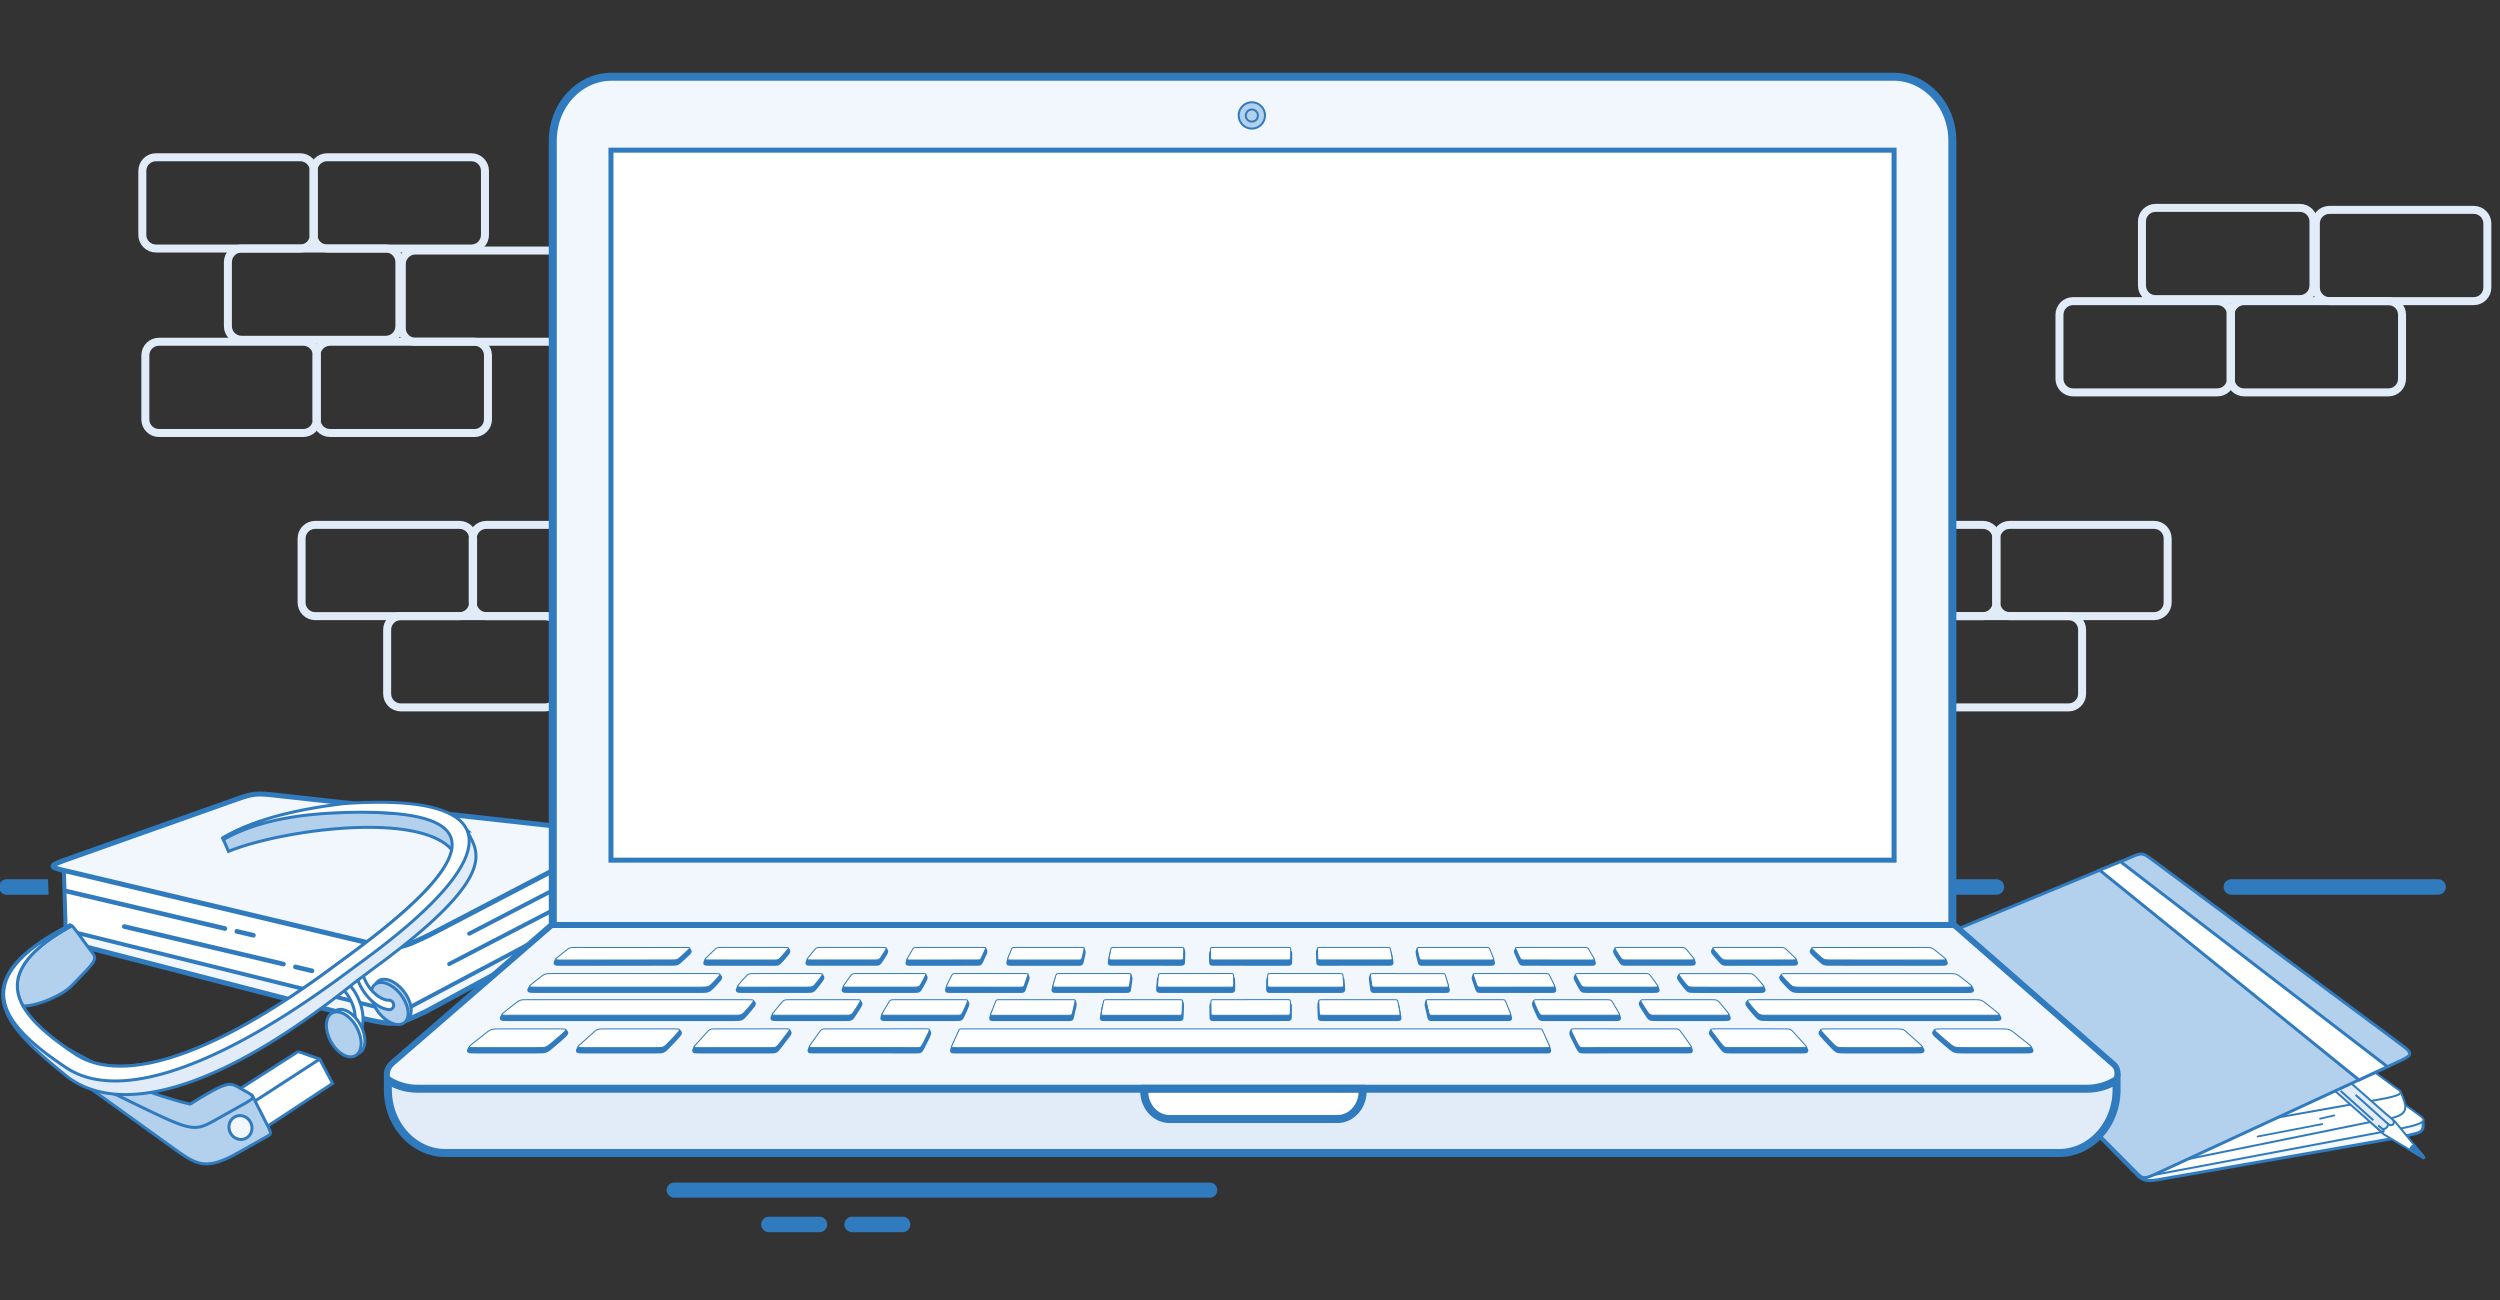 <svg xmlns="http://www.w3.org/2000/svg" xmlns:xlink="http://www.w3.org/1999/xlink" width="2500" height="1300" viewBox="0 0 2500 1300">
    <rect x="0" y="0" width="2500" height="1300" fill="#333333" stroke="none"/>
    <defs>
    <path d="M1996.433 879.212c4.277 0 7.749 3.472 7.749 7.749 0 4.277-3.472 7.749-7.749 7.749h-206.789c-4.277 0-7.749-3.472-7.749-7.749 0-4.277 3.472-7.749 7.749-7.749z" id="a"/></defs>
    <use xmlns:xlink="http://www.w3.org/1999/xlink" xlink:href="#a" fill="#307abe"/>
    <defs><path d="M48.537 894.711h-41.769l-.319-.006-.316-.019-.312-.032-.309-.044-.305-.056-.3-.068-.296-.079-.291-.091-.286-.102-.281-.112-.275-.123-.27-.133-.264-.143-.257-.153-.251-.163-.244-.172-.237-.181-.23-.19-.222-.198-.214-.206-.206-.214-.198-.222-.19-.23-.181-.237-.172-.244-.163-.251-.153-.257-.143-.264-.133-.27-.123-.275-.112-.281-.102-.286-.091-.291-.079-.296-.068-.3-.056-.305-.044-.309-.032-.312-.019-.316-.006-.319.006-.319.019-.316.032-.312.044-.309.056-.305.068-.3.079-.296.091-.291.102-.286.112-.281.123-.275.133-.27.143-.264.153-.257.163-.251.172-.244.181-.237.19-.23.198-.222.206-.214.214-.206.222-.198.23-.19.237-.181.244-.172.251-.163.257-.153.264-.143.27-.133.275-.123.281-.112.286-.102.291-.091.296-.079.3-.068.305-.056.309-.044.312-.032.316-.019.319-.006h41.309l.46 15.499zm165.34-15.493l.316.019.312.032.309.044.305.056.3.068.296.079.291.091.286.102.281.112.275.123.27.133.264.143.257.153.251.163.244.172.237.181.23.19.222.198.214.206.206.214.198.222.19.23.181.237.172.244.163.251.153.257.143.264.133.27.123.275.112.281.102.286.091.291.079.296.068.3.056.305.044.309.032.312.019.316.006.319-.006.319-.019.316-.032.312-.044.309-.056.305-.068.3-.079.296-.091.291-.102.286-.112.281-.123.275-.133.27-.143.264-.153.257-.163.251-.172.244-.181.237-.19.23-.198.222-.206.214-.214.206-.222.198-.23.19-.237.181-.244.172-.251.163-.257.153-.264.143-.27.133-.275.123-.281.112-.286.102-.291.091-.296.079-.3.068-.305.056-.309.044-.312.032-.316.019-.319.006h-26.779l-58.218-15.499h84.997l.319.006z" id="b"/></defs><use xmlns:xlink="http://www.w3.org/1999/xlink" xlink:href="#b" fill="#307abe"/><defs><path d="M593.368 901.374c32.118 3.563 32.156 3.551 3.081 17.531l-169.262 91.913c-31.388 15.068-31.363 15.056-64.906 7.581l-288.779-74.625c-27.155-6.075-27.156-6.076-.956-15.306l156.73-45.415c25.033-8.997 24.983-8.997 51.076-16.216z" id="c"/></defs><use xmlns:xlink="http://www.w3.org/1999/xlink" xlink:href="#c" fill="#f1f7fc"/><use xmlns:xlink="http://www.w3.org/1999/xlink" xlink:href="#c" stroke="#307abe" stroke-width="5" fill="none"/><defs><path d="M63.679 863.669l1.971 66.401 333.83 82.646 194.217-103.042-12.788-88.304-185.055 124.727-313.463-83.452" id="d"/></defs><use xmlns:xlink="http://www.w3.org/1999/xlink" xlink:href="#d" fill="#fff"/><use xmlns:xlink="http://www.w3.org/1999/xlink" xlink:href="#d" stroke="#307abe" stroke-width="4" fill="none"/><defs><path d="M593.368 830.28c32.118 3.563 32.156 3.551 3.081 17.531l-166.262 86.756c-31.388 15.068-31.363 15.056-64.906 7.581l-291.779-69.469c-27.155-6.075-27.156-6.076-.956-15.306l156.73-55.572c25.033-8.997 24.983-8.997 51.076-6.06z" id="e"/></defs><use xmlns:xlink="http://www.w3.org/1999/xlink" xlink:href="#e" fill="#f1f7fc"/><use xmlns:xlink="http://www.w3.org/1999/xlink" xlink:href="#e" stroke="#307abe" stroke-width="5" fill="none"/><defs><path d="M65.786 888.684l.092.005.092.008.093.012.093.016.093.02 159.143 37.554.092.024.09.027.088.031.086.034.084.037.082.04.08.043.078.046.076.049.074.052.071.054.069.057.066.059.064.062.061.064.059.066.056.068.054.071.051.072.048.074.045.076.042.078.039.079.036.081.033.082.03.084.027.085.023.086.02.087.017.088.013.089.01.09.006.09.003.091-.001.092-.005.092-.008.092-.012.093-.016.093-.02.093-.024.092-.027.09-.031.088-.034.086-.037.084-.04.082-.043.08-.046.078-.049.076-.052.074-.054.071-.057.069-.059.066-.062.064-.064.061-.066.059-.068.056-.071.054-.072.051-.074.048-.076.045-.078.042-.079.039-.081.036-.082.033-.084.03-.085.027-.086.023-.087.02-.088.017-.089.013-.09.01-.09.006-.091.003-.092-.001-.092-.005-.092-.008-.093-.012-.093-.016-.093-.02-159.143-37.554-.092-.024-.09-.027-.088-.031-.086-.034-.084-.037-.082-.04-.08-.043-.078-.046-.076-.049-.074-.052-.071-.054-.069-.057-.066-.059-.064-.062-.061-.064-.059-.066-.056-.068-.054-.071-.051-.072-.048-.074-.045-.076-.042-.078-.039-.079-.036-.081-.033-.082-.03-.084-.027-.085-.023-.086-.02-.087-.017-.088-.013-.089-.01-.09-.006-.09-.003-.091.001-.092.005-.092.008-.092.012-.093.016-.093.02-.093.024-.092.027-.09.031-.088.034-.086.037-.084.04-.082.043-.08.046-.078.049-.076.052-.074.054-.071.057-.069.059-.066.062-.064.064-.061.066-.059.068-.056.071-.054.072-.051.074-.048.076-.045.078-.042.079-.039.081-.036.082-.033.084-.03.085-.027.086-.023.087-.02.088-.017.089-.013.09-.01.09-.006.091-.003.092.001z" id="f"/></defs><use xmlns:xlink="http://www.w3.org/1999/xlink" xlink:href="#f" fill="#307abe"/><defs><path d="M236.868 929.055l.092.005.092.008.093.012.093.016.093.02 16.575 3.911.092.024.09.027.088.031.086.034.084.037.082.04.08.043.078.046.076.049.074.052.071.054.069.057.066.059.064.062.061.064.059.066.056.068.054.071.051.072.048.074.045.076.042.078.039.079.036.081.033.082.03.084.027.085.023.086.02.087.017.088.013.089.01.09.006.09.003.091-.001.092-.005.092-.008.092-.012.093-.016.093-.02.093-.024.092-.027.09-.031.088-.034.086-.037.084-.04.082-.043.08-.046.078-.049.076-.052.074-.054.071-.057.069-.059.066-.062.064-.064.061-.066.059-.068.056-.071.054-.072.051-.074.048-.076.045-.078.042-.079.039-.081.036-.082.033-.084.03-.085.027-.086.023-.087.02-.088.017-.089.013-.09.01-.09.006-.091.003-.092-.001-.092-.005-.092-.008-.093-.012-.093-.016-.093-.02-16.575-3.911-.092-.024-.09-.027-.088-.031-.086-.034-.084-.037-.082-.04-.08-.043-.078-.046-.076-.049-.074-.052-.071-.054-.069-.057-.066-.059-.064-.062-.061-.064-.059-.066-.056-.068-.054-.071-.051-.072-.048-.074-.045-.076-.042-.078-.039-.079-.036-.081-.033-.082-.03-.084-.027-.085-.023-.086-.02-.087-.017-.088-.013-.089-.01-.09-.006-.09-.003-.091.001-.092.005-.092.008-.092.012-.093.016-.093.02-.093.024-.092.027-.09.031-.088.034-.086.037-.084.04-.082.043-.08.046-.078.049-.076.052-.074.054-.071.057-.069.059-.066.062-.064.064-.061.066-.059.068-.056.071-.054.072-.051.074-.048.076-.045.078-.042.079-.039.081-.036.082-.033.084-.03.085-.027.086-.023.087-.02.088-.017.089-.013.09-.01.09-.006.091-.003.092.001z" id="g"/></defs><use xmlns:xlink="http://www.w3.org/1999/xlink" xlink:href="#g" fill="#307abe"/><defs><path d="M124.379 924.231l.092.005.092.008.093.012.093.016.093.02 159.143 37.554.092.024.09.027.088.031.086.034.084.037.082.04.08.043.078.046.076.049.074.052.071.054.069.057.066.059.064.062.061.064.059.066.056.068.054.071.051.072.048.074.045.076.042.078.039.079.036.081.033.082.03.084.027.085.023.086.02.087.017.088.013.089.01.09.006.09.003.091-.001.092-.005.092-.008.092-.012.093-.016.093-.02.093-.024.092-.027.09-.031.088-.034.086-.037.084-.04.082-.043.08-.046.078-.049.076-.052.074-.054.071-.057.069-.059.066-.062.064-.064.061-.066.059-.068.056-.071.054-.072.051-.074.048-.076.045-.078.042-.079.039-.081.036-.082.033-.084.03-.085.027-.086.023-.087.02-.088.017-.089.013-.09.01-.09.006-.091.003-.092-.001-.092-.005-.092-.008-.093-.012-.093-.016-.093-.02-159.143-37.554-.092-.024-.09-.027-.088-.031-.086-.034-.084-.037-.082-.04-.08-.043-.078-.046-.076-.049-.074-.052-.071-.054-.069-.057-.066-.059-.064-.062-.061-.064-.059-.066-.056-.068-.054-.071-.051-.072-.048-.074-.045-.076-.042-.078-.039-.079-.036-.081-.033-.082-.03-.084-.027-.085-.023-.086-.02-.087-.017-.088-.013-.089-.01-.09-.006-.09-.003-.091.001-.092.005-.092.008-.092.012-.093.016-.093.02-.093.024-.092.027-.09.031-.088.034-.086.037-.084.04-.082.043-.08.046-.078.049-.076.052-.074.054-.071.057-.069.059-.066.062-.064.064-.061.066-.059.068-.056.071-.054.072-.051.074-.048.076-.045.078-.042.079-.039.081-.036.082-.033.084-.03.085-.027.086-.023.087-.02.088-.017.089-.013.09-.01.09-.006.091-.003.092.001z" id="h"/></defs><use xmlns:xlink="http://www.w3.org/1999/xlink" xlink:href="#h" fill="#307abe"/><defs><path d="M295.462 964.602l.092.005.092.008.093.012.093.016.093.02 16.575 3.911.092.024.09.027.088.031.086.034.084.037.082.04.08.043.078.046.076.049.074.052.071.054.069.057.066.059.064.062.061.064.059.066.056.068.054.071.051.072.048.074.045.076.042.078.039.079.036.081.033.082.03.084.027.085.023.086.02.087.017.088.013.089.01.09.006.09.003.091-.001.092-.005.092-.008.092-.012.093-.016.093-.02.093-.024.092-.027.09-.031.088-.034.086-.037.084-.04.082-.043.08-.046.078-.049.076-.052.074-.054.071-.057.069-.059.066-.062.064-.064.061-.066.059-.068.056-.071.054-.072.051-.074.048-.076.045-.078.042-.079.039-.081.036-.082.033-.084.03-.085.027-.086.023-.087.02-.088.017-.089.013-.09.01-.09.006-.091.003-.092-.001-.092-.005-.092-.008-.093-.012-.093-.016-.093-.02-16.575-3.911-.092-.024-.09-.027-.088-.031-.086-.034-.084-.037-.082-.04-.08-.043-.078-.046-.076-.049-.074-.052-.071-.054-.069-.057-.066-.059-.064-.062-.061-.064-.059-.066-.056-.068-.054-.071-.051-.072-.048-.074-.045-.076-.042-.078-.039-.079-.036-.081-.033-.082-.03-.084-.027-.085-.023-.086-.02-.087-.017-.088-.013-.089-.01-.09-.006-.09-.003-.091.001-.092.005-.092.008-.092.012-.093.016-.093.02-.093.024-.092.027-.09.031-.088.034-.086.037-.084.04-.082.043-.08.046-.078.049-.076.052-.074.054-.071.057-.069.059-.066.062-.064.064-.061.066-.059.068-.056.071-.054.072-.051.074-.048.076-.045.078-.042.079-.039.081-.036.082-.033.084-.03.085-.027.086-.023.087-.02.088-.017.089-.013.09-.01.09-.006.091-.003.092.001z" id="i"/></defs><use xmlns:xlink="http://www.w3.org/1999/xlink" xlink:href="#i" fill="#307abe"/><defs><path d="M597.411 865.12l.078.005.078.008.078.011.077.013.076.016.076.019.075.022.074.025.073.028.072.031.071.033.07.036.068.039.067.041.065.044.064.047.062.049.06.052.058.054.056.057.054.059.052.062.05.064.048.067.045.069.043.071.04.074.037.075.034.076.03.077.027.077.024.078.021.078.017.079.014.079.011.079.008.079.005.079.002.079-.001.079-.005.078-.008.078-.011.078-.013.077-.016.076-.019.076-.022.075-.025.074-.028.073-.031.072-.033.071-.036.07-.039.068-.041.067-.044.065-.047.064-.049.062-.052.06-.054.058-.057.056-.059.054-.062.052-.064.05-.067.048-.069.045-.071.043-.074.04-128.115 66.528-.075.037-.076.034-.077.03-.077.027-.078.024-.078.021-.079.017-.079.014-.079.011-.079.008-.079.005-.079.002-.079-.001-.078-.005-.078-.008-.078-.011-.077-.013-.076-.016-.076-.019-.075-.022-.074-.025-.073-.028-.072-.031-.071-.033-.07-.036-.068-.039-.067-.041-.065-.044-.064-.047-.062-.049-.06-.052-.058-.054-.056-.057-.054-.059-.052-.062-.05-.064-.048-.067-.045-.069-.043-.071-.04-.074-.037-.075-.034-.076-.03-.077-.027-.077-.024-.078-.021-.078-.017-.079-.014-.079-.011-.079-.008-.079-.005-.079-.002-.079.001-.079.005-.078.008-.078.011-.078.013-.077.016-.076.019-.076.022-.075.025-.074.028-.073.031-.072.033-.071.036-.07.039-.068.041-.067.044-.065.047-.064.049-.062.052-.06.054-.058.057-.056.059-.054.062-.052.064-.05.067-.048.069-.045.071-.043.074-.04 128.115-66.528.075-.037.076-.034.077-.03.077-.027.078-.024.078-.021.079-.017.079-.014.079-.011.079-.008.079-.005.079-.002.079.001z" id="j"/></defs><use xmlns:xlink="http://www.w3.org/1999/xlink" xlink:href="#j" fill="#307abe"/><defs><path d="M577.411 895.432l.078.005.078.008.078.011.077.013.076.016.076.019.075.022.074.025.073.028.072.031.071.033.07.036.068.039.067.041.065.044.064.047.062.049.06.052.058.054.056.057.054.059.052.062.05.064.048.067.045.069.043.071.04.074.037.075.034.076.03.077.027.077.024.078.021.078.017.079.014.079.011.079.008.079.005.079.002.079-.001.079-.005.078-.008.078-.011.078-.013.077-.016.076-.019.076-.022.075-.025.074-.028.073-.031.072-.033.071-.036.07-.039.068-.041.067-.044.065-.047.064-.049.062-.052.06-.054.058-.057.056-.059.054-.062.052-.064.05-.067.048-.069.045-.071.043-.074.04-128.115 66.528-.075.037-.076.034-.077.03-.077.027-.078.024-.078.021-.079.017-.079.014-.079.011-.079.008-.079.005-.079.002-.079-.001-.078-.005-.078-.008-.078-.011-.077-.013-.076-.016-.076-.019-.075-.022-.074-.025-.073-.028-.072-.031-.071-.033-.07-.036-.068-.039-.067-.041-.065-.044-.064-.047-.062-.049-.06-.052-.058-.054-.056-.057-.054-.059-.052-.062-.05-.064-.048-.067-.045-.069-.043-.071-.04-.074-.037-.075-.034-.076-.03-.077-.027-.077-.024-.078-.021-.078-.017-.079-.014-.079-.011-.079-.008-.079-.005-.079-.002-.079.001-.079.005-.078.008-.078.011-.078.013-.077.016-.076.019-.076.022-.075.025-.074.028-.073.031-.072.033-.071.036-.07.039-.068.041-.067.044-.065.047-.064.049-.062.052-.06.054-.058.057-.056.059-.054.062-.052.064-.05.067-.048.069-.045.071-.043.074-.04 128.115-66.528.075-.037.076-.034.077-.03.077-.027.078-.024.078-.021.079-.017.079-.014.079-.011.079-.008.079-.005.079-.002.079.001z" id="k"/></defs><use xmlns:xlink="http://www.w3.org/1999/xlink" xlink:href="#k" fill="#307abe"/><defs><path d="M2423.032 1120.572c1.199 13.913-2.931 11.476-21.564 16.446l-237.4 41.65c-19.332 3.846-20.127 1.207-25.156-1.773l-203.263-206.115c-15.201-15.335-15.072-15.397 1.92-22.737l183.204-27.893c15.029-6.67 15.032-6.67 25.76 1.239z" id="l"/></defs><use xmlns:xlink="http://www.w3.org/1999/xlink" xlink:href="#l" fill="#f1f7fc"/><use xmlns:xlink="http://www.w3.org/1999/xlink" xlink:href="#l" stroke="#307abe" stroke-width="3" fill="none"/><defs><path d="M2420.084 1115.735c6.37 4.574 5.495 7.82-18.325 12.54l-252.025 47.463c-6.332-.154-7.127-2.793-12.156-5.773l-203.263-206.115c-15.201-15.335-15.072-15.397 1.92-22.737l183.204-27.893c15.029-6.67 15.032-6.67 25.76 1.239z" id="m"/></defs><use xmlns:xlink="http://www.w3.org/1999/xlink" xlink:href="#m" fill="#fff"/><use xmlns:xlink="http://www.w3.org/1999/xlink" xlink:href="#m" stroke="#307abe" stroke-width="2" fill="none"/><defs><path d="M2400.6 1091.583c6.267 15.437 10.96 24.532-17.954 27.915l-236.676 48.115c-4.336-11.352-5.11-13.841-9.86-16.686l-192.89-195.564c-14.424-14.551-14.304-14.608 1.56-21.372l171.588-24.719c14.03-6.149 14.033-6.149 24.182 1.379z" id="n"/></defs><use xmlns:xlink="http://www.w3.org/1999/xlink" xlink:href="#n" fill="#fff"/><use xmlns:xlink="http://www.w3.org/1999/xlink" xlink:href="#n" stroke="#307abe" stroke-width="2" fill="none"/><defs><path d="M2397.833 1089.263c5.224 3.337 5.224 6.108-19.56 10.394l-221.305 39.212c-18.086 4.398-18.86 1.909-23.61-.936l-192.89-195.564c-14.424-14.551-14.304-14.608 18.06-5.372l155.088-40.719c14.03-6.149 14.033-6.149 24.182 1.379z" id="o"/></defs><use xmlns:xlink="http://www.w3.org/1999/xlink" xlink:href="#o" fill="#fff"/><use xmlns:xlink="http://www.w3.org/1999/xlink" xlink:href="#o" stroke="#307abe" stroke-width="2" fill="none"/><defs><path d="M2384.411 1113.592l10.473 7.87 27.593 33.508-2.671.948-35.776-21.469-17.034-16.051z" id="p"/></defs><use xmlns:xlink="http://www.w3.org/1999/xlink" xlink:href="#p" fill="#fff"/><use xmlns:xlink="http://www.w3.org/1999/xlink" xlink:href="#p" stroke="#307abe" stroke-width="2" fill="none"/><defs><path d="M2424.464 1156.62c.51.437.57 1.205.133 1.715l-.038.044c-.437.51-1.205.57-1.715.133l-12.599-7.834c-.51-.437-.611-2.219.264-3.344l1.334-1.559c.741-.899 2.255-.655 2.926-.408z" id="q"/></defs><use xmlns:xlink="http://www.w3.org/1999/xlink" xlink:href="#q" fill="#307abe"/><use xmlns:xlink="http://www.w3.org/1999/xlink" xlink:href="#q" stroke="#307abe" fill="none"/><defs><path d="M2384.593 1112.727l7.453 6.263.132.114.127.117.122.12.118.123.113.125.108.127.103.129.098.131.093.133.088.135.082.136.077.137.072.138.067.139.062.14.056.141.051.141.046.141.04.141.035.141.029.141.024.14.018.14.012.139.007.138.001.137-.005.136-.01.134-.016.133-.022.131-.028.129-.034.127-.04.125-.046.122-.052.119-.058.117-.064.114-.07.111-.076.107-.083.104-.088.099-.093.094-.097.088-.101.083-.105.077-.109.072-.112.066-.116.061-.119.055-.122.05-.125.044-.128.039-.13.033-.133.028-.135.023-.137.017-.139.012-.141.006-.142.001-.144-.004-.145-.01-.146-.015-.147-.021-.148-.026-.148-.031-.149-.037-.149-.042-.149-.047-.149-.053-.148-.058-.148-.063-.147-.068-.146-.074-.145-.079-.144-.084-.143-.089-.141-.095-.139-.1-.02-.016-.001.013-.013.166-.019.167-.026.167-.032.168-.038.168-.044.168-.05.168-.056.168-.062.167-.068.166-.074.166-.081.164-.087.163-.093.162-.099.16-.105.158-.111.156-.117.154-.123.151-.128.147-.131.142-.135.136-.138.13-.141.125-.143.119-.146.113-.148.108-.15.102-.152.096-.154.09-.156.084-.157.078-.158.072-.159.066-.16.06-.161.054-.161.048-.161.042-.161.035-.161.029-.161.023-.16.017-.159.01-.158.004-.157-.003-.092-.006.072.095.077.107.074.106.07.105.066.105.063.104.059.103.055.102.051.1.047.099.043.097.039.096.035.094.03.092.026.09.022.088.017.086.013.084.008.081.004.079-.001.076-.006.073-.01.071-.015.067-.02.064-.025.061-.03.058-.035.054-.04.051-.045.046-.049.042-.053.037-.057.033-.061.028-.065.024-.069.019-.072.015-.075.011-.079.007-.082.002-.085-.002-.088-.006-.09-.01-.093-.014-.095-.018-.098-.022-.1-.026-.102-.03-.104-.034-.106-.038-.108-.041-.109-.045-.111-.049-.112-.052-.114-.056-.115-.059-.116-.063-.116-.066-.117-.07-.118-.073-.118-.077-.119-.08-.119-.083-.119-.086-.119-.089-.119-.093-.119-.096-.118-.099-.118-.102-11.547-10.139-.116-.104-.113-.105-.11-.105-.107-.106-.104-.106-.041-.043-92.025-81.036 10.926-12.4 98.207 86.531z" id="r"/></defs><use xmlns:xlink="http://www.w3.org/1999/xlink" xlink:href="#r" fill="#e2ecf8"/><use xmlns:xlink="http://www.w3.org/1999/xlink" xlink:href="#r" stroke="#307abe" stroke-width="2" fill="none"/><defs><path d="M2388.305 1124.243l-32.697-29.354" id="s"/></defs><use xmlns:xlink="http://www.w3.org/1999/xlink" xlink:href="#s" stroke="#307abe" stroke-width="2" fill="none"/><defs><path d="M2373.348 1120.261l-32.697-29.354" id="t"/></defs><use xmlns:xlink="http://www.w3.org/1999/xlink" xlink:href="#t" stroke="#307abe" stroke-width="2" fill="none"/><defs><path d="M2383.053 1129.452l-4.821-4.01" id="u"/></defs><use xmlns:xlink="http://www.w3.org/1999/xlink" xlink:href="#u" stroke="#307abe" stroke-width="2" fill="none"/><defs><path d="M2396.478 1041.135c17.917 13.189 17.917 13.191-1.161 21.949l-236.338 109.337c-15.499 7.175-15.527 7.194-23.61-.936l-208.106-209.207c-14.424-14.551-14.304-14.608 1.56-21.372l199.336-82.452c14.03-6.149 14.033-6.149 24.182 1.379z" id="v"/></defs><use xmlns:xlink="http://www.w3.org/1999/xlink" xlink:href="#v" fill="#b3d0ec"/><use xmlns:xlink="http://www.w3.org/1999/xlink" xlink:href="#v" stroke="#307abe" stroke-width="3" fill="none"/><defs><path d="M2120.456 861.654l266.974 205.037-28.54 13.22-259.243-209.772z" id="w"/></defs><use xmlns:xlink="http://www.w3.org/1999/xlink" xlink:href="#w" fill="#fff"/><use xmlns:xlink="http://www.w3.org/1999/xlink" xlink:href="#w" stroke="#307abe" stroke-width="3" fill="none"/><defs><path d="M2438.12 879.212c4.277 0 7.749 3.472 7.749 7.749 0 4.277-3.472 7.749-7.749 7.749h-206.789c-4.277 0-7.749-3.472-7.749-7.749 0-4.277 3.472-7.749 7.749-7.749z" id="x"/></defs><use xmlns:xlink="http://www.w3.org/1999/xlink" xlink:href="#x" fill="#307abe"/><defs><path d="M407.895 1019.038c5.825-5.332 3.754-18.033-4.624-28.368-8.379-10.335-19.893-14.392-25.718-9.06-5.825 5.332-3.754 18.033 4.624 28.368 8.379 10.335 19.893 14.392 25.718 9.06z" id="y"/></defs><use xmlns:xlink="http://www.w3.org/1999/xlink" xlink:href="#y" fill="#b3d0ec"/><use xmlns:xlink="http://www.w3.org/1999/xlink" xlink:href="#y" stroke="#307abe" stroke-width="3" fill="none"/><defs><path d="M404.856 1022.202c5.825-5.332 3.754-18.033-4.624-28.368-8.379-10.335-19.893-14.392-25.718-9.06-5.825 5.332-3.754 18.033 4.624 28.368 8.379 10.335 19.893 14.392 25.718 9.06z" id="z"/></defs><use xmlns:xlink="http://www.w3.org/1999/xlink" xlink:href="#z" fill="#b3d0ec"/><use xmlns:xlink="http://www.w3.org/1999/xlink" xlink:href="#z" stroke="#307abe" stroke-width="3" fill="none"/><defs><path d="M389.112 1009.597l-.166-.013-.369-.024-.826-.097-.838-.139-.849-.181-.859-.223-.868-.264-.876-.304-.883-.344-.889-.384-.893-.423-.897-.462-.899-.5-.901-.538-.901-.575-.901-.612-.899-.648-.896-.684-.892-.719-.888-.754-.882-.788-.875-.822-.867-.856-.858-.889-.847-.921-.836-.953-.824-.985-.811-1.016-.796-1.046-.781-1.076-.757-1.095-.726-1.103-.695-1.109-.663-1.115-.631-1.119-.6-1.122-.568-1.123-.536-1.124-.503-1.123-.471-1.121-.438-1.118-.406-1.113-.373-1.107-.34-1.101-.307-1.092-.273-1.083-.24-1.073-.206-1.061-.173-1.048-.139-1.034-.105-1.018-.071-1.002-.037-.984-.002-.965.032-.945.067-.923.102-.9.137-.876.172-.851.208-.825.243-.797.279-.769.314-.739.35-.707.386-.675.422-.641.459-.606.495-.57.532-.533.568-.495.599-.451.624-.402.648-.355.67-.307.692-.261.713-.214.732-.168.75-.123.768-.078.784-.034.799.01.813.054.826.097.838.139.316.068 1.889 2.667-.097-.004-.638.005-.626.039-.614.074-.6.109-.586.144-.572.18-.556.217-.539.253-.522.29-.504.328-.485.365-.46.399-.432.429-.403.458-.374.486-.346.513-.317.539-.289.564-.261.588-.233.611-.205.633-.177.655-.149.675-.121.694-.094.713-.066.73-.039.746-.012.762.016.776.043.79.07.802.097.814.123.825.15.834.177.843.203.851.23.858.256.864.282.869.308.873.334.876.36.878.386.879.412.879.437.878.463.876.488.874.514.87.539.865.564.86.589.853.608.838.621.814.633.789.644.764.654.739.664.714.672.688.68.662.687.636.693.609.698.581.702.554.706.526.708.498.71.469.711.44.711.411.711.381.709.351.707.32.704.289.7.258.695.227.689.195.683.162.675.13.667.097.658.063.648.03.253-.002v.006h.006l.175.006.174.013.173.02.172.027.171.034.17.04.168.047.167.054.165.06.163.067.16.073.158.079.155.085.152.091.149.097.146.103.142.109.139.115.135.121.131.126.127.132.122.137.118.143.113.148.108.153.103.158.097.163.092.168.086.173.08.178.073.181.066.182.058.183.051.183.043.184.036.184.029.184.022.184.015.184.008.183.001.183-.006.182-.012.181-.019.179-.026.178-.032.176-.039.174-.045.172-.051.17-.058.167-.064.165-.07.162-.076.159-.082.156-.088.152-.093.148-.099.145-.105.141-.11.136-.116.132-.121.127-.127.122-.132.117-.137.112-.142.107-.147.101-.152.095-.157.089-.162.083-.167.077-.17.07-.171.062-.173.054-.173.046-.174.038-.175.031-.175.023-.175.016-.175.009-.175.001-.133-.004h-.002l-.039-.001z" id="A"/></defs><use xmlns:xlink="http://www.w3.org/1999/xlink" xlink:href="#A" fill="#fff"/><use xmlns:xlink="http://www.w3.org/1999/xlink" xlink:href="#A" stroke="#307abe" stroke-width="3" fill="none"/><defs><path d="M298.164 1051.526l21.526 7.562 12.914 24.322-71.609 47.066-13.527-24.421-12.348-14.179 63.045-40.35z" id="B"/></defs><use xmlns:xlink="http://www.w3.org/1999/xlink" xlink:href="#B" fill="#fff"/><use xmlns:xlink="http://www.w3.org/1999/xlink" xlink:href="#B" stroke="#307abe" stroke-width="3" fill="none"/><defs><path d="M319.689 1059.088l-67.971 44.077" id="C"/></defs><use xmlns:xlink="http://www.w3.org/1999/xlink" xlink:href="#C" stroke="#307abe" stroke-width="3" fill="none"/><defs><path d="M236.883 1105.08c10.864-8.303 13.098-13.263 16.097-8.261l15.412 30.4c3.191 6.701 3.19 6.7-2.513 9.902l-28.538 16.018c-29.839 16.91-39.897 11.605-57.47-.241l-141.137-101.631c34.969 7.722 131.88 90.272 175.389 67.58z" id="D"/></defs><use xmlns:xlink="http://www.w3.org/1999/xlink" xlink:href="#D" fill="#b3d0ec"/><use xmlns:xlink="http://www.w3.org/1999/xlink" xlink:href="#D" stroke="#307abe" stroke-width="3" fill="none"/><defs><path d="M137.991 1086.829l.172-.054 1.17.518 1.115.493 1.063.469 1.015.447.971.426.93.406.894.388.862.371.833.356.809.342.789.329.772.318.759.308.751.3.746.293.745.287.748.283.755.28.766.279.781.279.8.28.823.283.85.288.88.293.915.3.953.309.996.319 1.042.33 1.092.343 1.147.357 1.205.373 1.267.39 1.333.408 1.403.428 1.477.449 1.555.472 1.636.496 1.722.521 1.812.548 1.905.576 9.91 2.414 2.854-1.77 2.713-1.671 2.578-1.575 2.447-1.48 2.32-1.388 2.198-1.299 2.081-1.211 1.968-1.126 1.86-1.043 1.756-.962 1.657-.883 1.563-.807 1.473-.733 1.387-.661 1.307-.591 1.23-.524 1.159-.458 1.092-.395 1.029-.335.971-.276.918-.22.869-.166.825-.114.786-.065.751-.017.72.028.695.071.673.111.657.149.645.186.637.219.634.251.636.28.642.308.653.333.668.355.688.376.713.394.742.41.775.424 3.377 1.879.924.51.876.486.828.462.781.44.732.42.684.401.636.383.587.367.538.352.489.339.44.327.391.317.341.307.292.3.242.294.192.289.142.285.091.283.041.283-.01.284-.061.286-.112.29-.163.295-.215.301-.266.309-.318.319-.37.33-.422.342-.475.355-.527.371-.58.387-.633.405-.686.424-.739.445-.792.467-.846.491-.9.516-.954.543-1.008.57-1.062.6-25.081 14.032-1.795 1.016-1.712.956-1.637.894-1.573.83-1.518.764-1.472.697-1.437.627-1.411.555-1.394.482-1.387.406-1.39.329-1.403.25-1.425.168-1.457.085h-1.498l-1.549-.087-1.61-.176-1.68-.267-1.76-.36-1.85-.454-1.949-.551-2.058-.65-2.176-.75-2.304-.853-2.442-.957-2.59-1.063-2.747-1.172-2.913-1.282-3.09-1.394-3.276-1.508-3.472-1.624-3.677-1.742-3.892-1.862-4.116-1.983-4.351-2.107-4.594-2.233-4.848-2.36-5.111-2.49-5.384-2.621-5.666-2.754 7.892-2.485-77.035-43.785 7.747-6.667 84.464 45.672z" id="E"/></defs><use xmlns:xlink="http://www.w3.org/1999/xlink" xlink:href="#E" fill="#b3d0ec"/><use xmlns:xlink="http://www.w3.org/1999/xlink" xlink:href="#E" stroke="#307abe" stroke-width="3" fill="none"/><defs><path d="M333.042 975.869l.839.061.846.11.851.158.856.205.86.252.863.298.864.343.865.387.865.431.864.474.861.516.858.558.854.598.848.638.842.677.835.716.826.754.817.791.807.827.795.863.783.898.77.932.755.965.74.998.723 1.03.706 1.061.688 1.091.668 1.121.648 1.15.626 1.178.604 1.206.58 1.233.556 1.259.525 1.272.49 1.272.454 1.271.419 1.268.384 1.265.349 1.26.314 1.253.28 1.246.245 1.237.211 1.227.177 1.216.143 1.204.109 1.19.075 1.175.042 1.159.009 1.142-.025 1.123-.058 1.103-.09 1.082-.123 1.06-.155 1.036-.188 1.011-.22.985-.252.958-.284.929-.315.9-.347.869-.378.836-.409.803-.44.768-.471.732-.502.695-.532.656-.563.616-.593.575-.623.533-.653.49-.682.445-.712.399-.741.352-.763.301-.777.247-.79.194-.802.141-.812.09-.822.039-.831-.012-.839-.061-.846-.11-.851-.158-.856-.205-.86-.252-.863-.298-.864-.343-.322-.144-1.465-3.431.104.031.693.166.689.128.684.089.679.05.672.009.665-.031.657-.072.649-.114.639-.157.629-.2.617-.243.6-.285.576-.323.552-.36.528-.396.504-.431.48-.466.455-.499.431-.531.406-.562.381-.592.356-.621.331-.65.306-.677.281-.703.255-.728.23-.752.204-.775.178-.797.152-.818.126-.838.099-.857.073-.876.047-.893.02-.909-.007-.924-.034-.938-.061-.951-.088-.963-.116-.974-.143-.984-.171-.993-.198-1.001-.226-1.008-.254-1.014-.282-1.019-.311-1.023-.339-1.026-.368-1.028-.396-1.029-.425-1.029-.45-1.018-.47-.997-.489-.976-.507-.953-.524-.931-.541-.907-.556-.883-.571-.858-.585-.833-.599-.807-.611-.781-.623-.754-.634-.726-.644-.698-.653-.669-.661-.64-.669-.61-.675-.579-.681-.548-.686-.516-.691-.484-.694-.451-.697-.418-.699-.383-.7-.349-.7-.313-.699-.277-.698-.241-.696-.204-.693-.166-.689-.128-.684-.089-.679-.05-.672-.009-.665.031-.657.072-.649.114-.639.157-.629.2-.617.243-.6.285-.576.323-.552.36-.528.396-.504.431-.48.466-.455.499-.431.531-.406.562-.381.592-.356.621-.049.097-1.466-3.431.117-.334.347-.869.378-.836.409-.803.44-.768.471-.732.502-.695.532-.656.563-.616.593-.575.623-.533.653-.49.682-.445.712-.399.741-.352.763-.301.777-.247.79-.194.802-.141.812-.09.822-.039.831.012z" id="F"/></defs><use xmlns:xlink="http://www.w3.org/1999/xlink" xlink:href="#F" fill="#fff"/><use xmlns:xlink="http://www.w3.org/1999/xlink" xlink:href="#F" stroke="#307abe" stroke-width="3" fill="none"/><defs><path d="M67.819 926.227c3.864-2.589 3.773-1.208 10.846 7.913l9.569 13.1c7.317 9.78 10.253 10.227-1.428 22.789l-14.785 15.38c-11.613 12.1-43.024 23.463-52.995 19.91l-5.823-23.868c7.191-14.384 8.164-20.192 29.937-40.024z" id="G"/></defs><use xmlns:xlink="http://www.w3.org/1999/xlink" xlink:href="#G" fill="#b3d0ec"/><use xmlns:xlink="http://www.w3.org/1999/xlink" xlink:href="#G" stroke="#307abe" stroke-width="3" fill="none"/><defs><path d="M453.615 816.578l1.089 2.956 1.216 2.761 1.32 2.586 1.401 2.429 1.46 2.291 1.496 2.172 1.509 2.071 1.499 1.99 1.467 1.927 1.412 1.883 1.335 1.857 1.235 1.851 1.112 1.863.966 1.894.798 1.944.607 2.013.393 2.1.157 2.206-.102 2.331-.384 2.475-.306 1.17-.094-.55-.435-1.099-.622-.926-.784-.768-.92-.624-1.029-.496-1.113-.384-1.171-.286-1.203-.204-1.209-.136-1.189-.084-1.143-.047-1.072-.025-.974-.018-.85-.027-.701-.05-.526-.089-.324-.143-6.292-5.868-2.829-2.847-3.209-2.626-3.57-2.411-3.912-2.201-4.236-1.997-4.541-1.798-4.828-1.605-5.096-1.418-5.345-1.236-5.576-1.061-5.788-.89-5.981-.726-6.156-.567-6.313-.413-6.45-.266-6.569-.124-6.67.013-6.751.143-6.814.269-6.859.388-6.885.502-6.892.61-6.881.712-6.851.809-6.802.9-6.735.986-6.649 1.066-6.545 1.14-6.421 1.209-6.28 1.272-6.119 1.329-5.94 1.381-5.743 1.427-5.527 1.467-5.292 1.502-5.038 1.531-4.766 1.554-4.475 1.572-4.166 1.584-1.656.686-5.748-13.453.557-.333 2.755-1.574 2.831-1.544 2.912-1.512 2.997-1.478 3.087-1.443 3.18-1.407 3.278-1.369 3.381-1.33 3.488-1.289 3.599-1.247 3.714-1.203 3.834-1.158 3.958-1.111 4.086-1.063 4.219-1.013 4.356-.962 4.497-.91 4.642-.856 4.792-.8 4.947-.743 5.105-.685 5.268-.625 5.435-.564 5.607-.501 5.783-.437 5.963-.371 6.147-.304 116.459 6.479z" id="H"/></defs><use xmlns:xlink="http://www.w3.org/1999/xlink" xlink:href="#H" fill="#b3d0ec"/><use xmlns:xlink="http://www.w3.org/1999/xlink" xlink:href="#H" stroke="#307abe" stroke-width="3" fill="none"/><defs><path d="M467.15 830.398l.663 1.51.727 1.523.774 1.542.803 1.569.816 1.602.81 1.643.788 1.69.748 1.745.691 1.806.616 1.874.524 1.95.414 2.032.287 2.121.143 2.217-.018 2.32-.197 2.431-.394 2.548-.608 2.672-.839 2.803-1.087 2.941-1.353 3.086-1.637 3.238-1.937 3.397-2.255 3.563-2.591 3.736-2.944 3.916-3.314 4.103-3.701 4.297-4.106 4.498-4.529 4.706-4.968 4.921-5.426 5.143-5.9 5.371-6.392 5.607-6.901 5.85-7.428 6.1-7.972 6.356-8.533 6.62-9.112 6.891-9.708 7.168-17.845 13.362-10.511 8.323-10.341 7.97-10.172 7.621-10.002 7.276-9.832 6.934-9.662 6.596-9.492 6.262-9.322 5.931-9.152 5.604-8.981 5.281-8.81 4.961-8.639 4.645-8.468 4.332-8.297 4.023-8.126 3.718-7.955 3.417-7.783 3.119-7.611 2.824-7.439 2.534-7.267 2.247-7.095 1.963-6.923 1.684-6.75 1.408-6.578 1.135-6.405.866-6.232.601-6.059.34-5.886.082-5.712-.173-5.539-.423-5.365-.67-5.191-.913-5.017-1.153-4.843-1.389-4.669-1.622-4.495-1.85-4.32-2.075-4.145-2.297-3.971-2.515-3.796-2.729-4.326-3.506-4.294-3.507-4.247-3.509-4.185-3.512-4.108-3.515-4.016-3.52-3.909-3.526-3.787-3.533-3.65-3.541-3.497-3.549-3.33-3.559-3.148-3.57-2.95-3.582-2.738-3.594-2.51-3.608-2.268-3.623-2.01-3.638-1.737-3.655-1.45-3.673-1.147-3.691-.829-3.711-.496-3.732-.148-3.753.215-3.776.593-3.8.986-3.824 1.394-3.85 1.817-3.876 2.256-3.904 2.709-3.932 3.177-3.962 3.661-3.992 4.159-4.024 4.673-4.056 5.201-4.09 5.745-4.124 6.304-4.16 6.877-4.196 7.466-4.234 8.07-4.272 1.369-.724.607 1.42-.159.086-6.392 3.686-5.93 3.655-5.477 3.624-5.035 3.594-4.602 3.564-4.179 3.536-3.766 3.507-3.363 3.479-2.969 3.452-2.585 3.426-2.211 3.4-1.847 3.375-1.492 3.35-1.148 3.326-.813 3.302-.487 3.279-.172 3.257.134 3.235.429 3.214.715 3.193.992 3.173 1.258 3.154 1.515 3.135 1.762 3.117 1.999 3.099 2.226 3.082 2.444 3.066 2.651 3.05 2.849 3.035 3.038 3.02 3.216 3.006 3.385 2.992 3.544 2.98 3.693 2.967 3.832 2.956 3.962 2.945 4.081 2.934 4.191 2.924 4.291 2.915 3.706 2.448 3.877 2.196 4.045 1.946 4.211 1.697 4.376 1.449 4.538 1.202 4.698.957 4.856.712 5.012.469 5.167.226 5.319-.015 5.469-.255 5.617-.494 5.763-.732 5.907-.968 6.049-1.204 6.189-1.438 6.327-1.672 6.463-1.904 6.596-2.135 6.728-2.365 6.858-2.594 6.986-2.821 7.112-3.048 7.235-3.273 7.357-3.498 7.477-3.721 7.594-3.943 7.71-4.164 7.823-4.384 7.935-4.602 8.045-4.82 8.152-5.036 8.258-5.251 8.361-5.466 8.462-5.679 8.562-5.891 8.659-6.101 8.754-6.311 8.848-6.519 16.547-12.182 10.698-8.001 10.062-7.729 9.434-7.461 8.813-7.195 8.2-6.932 7.595-6.673 6.997-6.417 6.407-6.164 5.825-5.914 5.25-5.667 4.683-5.423 4.123-5.183 3.571-4.945 3.027-4.711 2.49-4.48 1.961-4.252 1.44-4.027.926-3.805.42-3.587-.079-3.371-.569-3.159-1.053-2.95-1.528-2.744-1.996-2.541-2.457-2.341-1.738-1.281 23.521 3.673z" id="I"/></defs><use xmlns:xlink="http://www.w3.org/1999/xlink" xlink:href="#I" fill="#e2ecf8"/><use xmlns:xlink="http://www.w3.org/1999/xlink" xlink:href="#I" stroke="#307abe" stroke-width="3" fill="none"/><defs><path d="M392.599 802.457l8.466.45 8.013.676 7.55.903 7.08 1.132 6.602 1.361 6.115 1.591 5.62 1.822 5.117 2.054 4.606 2.287 4.086 2.521 3.559 2.756 3.023 2.992 2.479 3.229 1.926 3.467 1.366 3.706.797 3.945.22 4.186-.365 4.428-.958 4.671-1.56 4.914-2.169 5.159-2.787 5.404-3.413 5.651-4.048 5.898-4.69 6.147-5.341 6.396-6 6.646-6.667 6.897-7.342 7.15-8.026 7.403-8.717 7.657-9.417 7.912-10.125 8.168-10.842 8.425-11.566 8.683-17.917 13.191-9.581 7.06-9.48 6.834-9.377 6.607-9.271 6.379-9.163 6.149-9.054 5.918-8.942 5.687-8.827 5.453-8.711 5.219-8.592 4.984-8.472 4.747-8.349 4.509-8.223 4.27-8.096 4.029-7.966 3.787-7.835 3.545-7.701 3.3-7.565 3.055-7.426 2.809-7.286 2.561-7.143 2.312-6.998 2.062-6.851 1.81-6.701 1.558-6.55 1.304-6.396 1.049-6.24.792-6.082.535-5.922.276-5.759.016-5.595-.245-5.428-.507-5.259-.771-5.087-1.036-4.914-1.302-4.738-1.569-4.56-1.838-4.38-2.107-4.198-2.378-4.013-2.65-4.647-3.156-4.538-3.167-4.419-3.177-4.29-3.189-4.149-3.201-3.999-3.213-3.837-3.226-3.665-3.24-3.483-3.255-3.289-3.27-3.086-3.286-2.871-3.303-2.646-3.32-2.411-3.337-2.164-3.356-1.908-3.375-1.64-3.395-1.362-3.415-1.074-3.436-.775-3.458-.465-3.48-.145-3.503.186-3.526.528-3.551.88-3.576 1.243-3.601 1.616-3.627 2-3.654 2.394-3.682 2.799-3.71 3.215-3.738 3.641-3.768 4.078-3.798 4.525-3.828 4.983-3.86 5.452-3.892 5.931-3.924 6.421-3.958 6.921-3.992 7.432-4.026 1.369-.724.607 1.42-.159.086-6.392 3.686-5.93 3.655-5.477 3.624-5.035 3.594-4.602 3.564-4.179 3.536-3.766 3.507-3.363 3.479-2.969 3.452-2.585 3.426-2.211 3.4-1.847 3.375-1.492 3.35-1.148 3.326-.813 3.302-.487 3.279-.172 3.257.134 3.235.429 3.214.715 3.193.992 3.173 1.258 3.154 1.515 3.135 1.762 3.117 1.999 3.099 2.226 3.082 2.444 3.066 2.651 3.05 2.849 3.035 3.038 3.02 3.216 3.006 3.385 2.992 3.544 2.98 3.693 2.967 3.832 2.956 3.962 2.945 4.081 2.934 4.191 2.924 4.291 2.915 3.706 2.448 3.877 2.196 4.045 1.946 4.211 1.697 4.376 1.449 4.538 1.202 4.698.957 4.856.712 5.012.469 5.167.226 5.319-.015 5.469-.255 5.617-.494 5.763-.732 5.907-.968 6.049-1.204 6.189-1.438 6.327-1.672 6.463-1.904 6.596-2.135 6.728-2.365 6.858-2.594 6.986-2.821 7.112-3.048 7.235-3.273 7.357-3.498 7.477-3.721 7.594-3.943 7.71-4.164 7.823-4.384 7.935-4.602 8.045-4.82 8.152-5.036 8.258-5.251 8.361-5.466 8.462-5.679 8.562-5.891 8.659-6.101 8.754-6.311 8.848-6.519 16.547-12.182 10.704-8.006 10.08-7.744 9.459-7.484 8.844-7.227 8.233-6.973 7.626-6.721 7.025-6.471 6.427-6.225 5.835-5.98 5.247-5.738 4.663-5.499 4.085-5.263 3.511-5.028 2.941-4.797 2.376-4.568 1.816-4.341 1.26-4.117.709-3.896.163-3.677-.379-3.461-.917-3.247-1.449-3.036-1.977-2.828-2.501-2.621-3.02-2.418-3.534-2.217-4.043-2.019-4.548-1.823-5.049-1.629-5.545-1.439-6.036-1.251-6.522-1.065-7.004-.882-7.482-.701-7.954-.523-8.423-.348-8.886-.175-9.345-.005-9.799.163-10.249.328.019.061-6.252.287-6.069.36-5.891.432-5.716.502-5.545.569-5.377.635-5.214.699-5.055.761-4.899.821-4.747.879-4.6.935-4.456.988-4.316 1.041-4.179 1.091-4.047 1.139-3.919 1.185-3.794 1.229-3.673 1.271-3.556 1.311-3.443 1.35-3.334 1.386-3.229 1.421-3.128 1.453-3.03 1.483-2.937 1.512-2.847 1.538-.818.464-.652-1.527.735-.439 2.808-1.609 2.894-1.587 2.984-1.564 3.079-1.541 3.179-1.518 3.284-1.493 3.394-1.469 3.509-1.443 3.629-1.417 3.754-1.39 3.883-1.363 4.018-1.335 4.158-1.307 4.303-1.277 4.453-1.248 4.607-1.217 4.767-1.186 4.932-1.155 5.101-1.123 5.276-1.09 5.455-1.056 5.64-1.022 5.83-.988 6.024-.953 6.223-.917 6.428-.88 6.637-.843 10.613-.667 10.2-.446 9.779-.223h9.35l8.912.224z" id="J"/></defs><use xmlns:xlink="http://www.w3.org/1999/xlink" xlink:href="#J" fill="#fff"/><use xmlns:xlink="http://www.w3.org/1999/xlink" xlink:href="#J" stroke="#307abe" stroke-width="3" fill="none"/><defs><path d="M359.303 1053.103c7.043-4.083 7.467-16.897.947-28.621s-17.514-17.918-24.557-13.835c-7.043 4.083-7.467 16.897-.947 28.621s17.514 17.918 24.557 13.835z" id="K"/></defs><use xmlns:xlink="http://www.w3.org/1999/xlink" xlink:href="#K" fill="#f1f7fc"/><use xmlns:xlink="http://www.w3.org/1999/xlink" xlink:href="#K" stroke="#307abe" stroke-width="3" fill="none"/><defs><path d="M246.307 1138.111c5.494-3.084 7.329-10.313 4.098-16.147-3.231-5.834-10.305-8.063-15.799-4.979-5.494 3.084-7.329 10.313-4.098 16.147 3.231 5.834 10.305 8.063 15.799 4.979z" id="L"/></defs><use xmlns:xlink="http://www.w3.org/1999/xlink" xlink:href="#L" fill="#f1f7fc"/><use xmlns:xlink="http://www.w3.org/1999/xlink" xlink:href="#L" stroke="#307abe" stroke-width="3" fill="none"/><defs><path d="M355.551 1055.606c7.043-4.083 7.467-16.897.947-28.621s-17.514-17.918-24.557-13.835c-7.043 4.083-7.467 16.897-.947 28.621s17.514 17.918 24.557 13.835z" id="M"/></defs><use xmlns:xlink="http://www.w3.org/1999/xlink" xlink:href="#M" fill="#b3d0ec"/><use xmlns:xlink="http://www.w3.org/1999/xlink" xlink:href="#M" stroke="#307abe" stroke-width="3" fill="none"/><defs><path d="M2154.05 524.875c7.507 0 13.603 6.095 13.603 13.603v64.058c0 7.507-6.095 13.603-13.603 13.603h-144.3c-7.507 0-13.603-6.095-13.603-13.603v-64.058c0-7.507 6.095-13.603 13.603-13.603z" id="N"/></defs><use xmlns:xlink="http://www.w3.org/1999/xlink" xlink:href="#N" stroke="#e2ecf8" stroke-width="8" fill="none"/><defs><path d="M2068.493 616.138c7.507 0 13.603 6.095 13.603 13.603v64.058c0 7.507-6.095 13.603-13.603 13.603h-144.3c-7.507 0-13.603-6.095-13.603-13.603v-64.058c0-7.507 6.095-13.603 13.603-13.603z" id="O"/></defs><use xmlns:xlink="http://www.w3.org/1999/xlink" xlink:href="#O" stroke="#e2ecf8" stroke-width="8" fill="none"/><defs><path d="M1982.936 524.875c7.507 0 13.603 6.095 13.603 13.603v64.058c0 7.507-6.095 13.603-13.603 13.603h-144.3c-7.507 0-13.603-6.095-13.603-13.603v-64.058c0-7.507 6.095-13.603 13.603-13.603z" id="P"/></defs><use xmlns:xlink="http://www.w3.org/1999/xlink" xlink:href="#P" stroke="#e2ecf8" stroke-width="8" fill="none"/><defs><path d="M630.613 524.875c7.507 0 13.603 6.095 13.603 13.603v64.058c0 7.507-6.095 13.603-13.603 13.603h-144.3c-7.507 0-13.603-6.095-13.603-13.603v-64.058c0-7.507 6.095-13.603 13.603-13.603z" id="Q"/></defs><use xmlns:xlink="http://www.w3.org/1999/xlink" xlink:href="#Q" stroke="#e2ecf8" stroke-width="8" fill="none"/><defs><path d="M385.806 248.513c7.507 0 13.603 6.095 13.603 13.603v64.058c0 7.507-6.095 13.603-13.603 13.603h-144.3c-7.507 0-13.603-6.095-13.603-13.603v-64.058c0-7.507 6.095-13.603 13.603-13.603z" id="R"/></defs><use xmlns:xlink="http://www.w3.org/1999/xlink" xlink:href="#R" stroke="#e2ecf8" stroke-width="8" fill="none"/><defs><path d="M300.248 157.25c7.507 0 13.603 6.095 13.603 13.603v64.058c0 7.507-6.095 13.603-13.603 13.603h-144.3c-7.507 0-13.603-6.095-13.603-13.603v-64.058c0-7.507 6.095-13.603 13.603-13.603z" id="S"/></defs><use xmlns:xlink="http://www.w3.org/1999/xlink" xlink:href="#S" stroke="#e2ecf8" stroke-width="8" fill="none"/><defs><path d="M474.363 341.75c7.507 0 13.603 6.095 13.603 13.603v64.058c0 7.507-6.095 13.603-13.603 13.603h-144.3c-7.507 0-13.603-6.095-13.603-13.603v-64.058c0-7.507 6.095-13.603 13.603-13.603z" id="T"/></defs><use xmlns:xlink="http://www.w3.org/1999/xlink" xlink:href="#T" stroke="#e2ecf8" stroke-width="8" fill="none"/><defs><path d="M303.248 341.75c7.507 0 13.603 6.095 13.603 13.603v64.058c0 7.507-6.095 13.603-13.603 13.603h-144.3c-7.507 0-13.603-6.095-13.603-13.603v-64.058c0-7.507 6.095-13.603 13.603-13.603z" id="U"/></defs><use xmlns:xlink="http://www.w3.org/1999/xlink" xlink:href="#U" stroke="#e2ecf8" stroke-width="8" fill="none"/><defs><path d="M545.056 616.138c7.507 0 13.603 6.095 13.603 13.603v64.058c0 7.507-6.095 13.603-13.603 13.603h-144.3c-7.507 0-13.603-6.095-13.603-13.603v-64.058c0-7.507 6.095-13.603 13.603-13.603z" id="V"/></defs><use xmlns:xlink="http://www.w3.org/1999/xlink" xlink:href="#V" stroke="#e2ecf8" stroke-width="8" fill="none"/><defs><path d="M471.363 157.25c7.507 0 13.603 6.095 13.603 13.603v64.058c0 7.507-6.095 13.603-13.603 13.603h-144.3c-7.507 0-13.603-6.095-13.603-13.603v-64.058c0-7.507 6.095-13.603 13.603-13.603z" id="W"/></defs><use xmlns:xlink="http://www.w3.org/1999/xlink" xlink:href="#W" stroke="#e2ecf8" stroke-width="8" fill="none"/><defs><path d="M459.498 524.875c7.507 0 13.603 6.095 13.603 13.603v64.058c0 7.507-6.095 13.603-13.603 13.603h-144.3c-7.507 0-13.603-6.095-13.603-13.603v-64.058c0-7.507 6.095-13.603 13.603-13.603z" id="X"/></defs><use xmlns:xlink="http://www.w3.org/1999/xlink" xlink:href="#X" stroke="#e2ecf8" stroke-width="8" fill="none"/><defs><path d="M559.686 250.5c7.507 0 13.603 6.095 13.603 13.603v64.058c0 7.507-6.095 13.603-13.603 13.603h-144.3c-7.507 0-13.603-6.095-13.603-13.603v-64.058c0-7.507 6.095-13.603 13.603-13.603z" id="Y"/></defs><use xmlns:xlink="http://www.w3.org/1999/xlink" xlink:href="#Y" stroke="#e2ecf8" stroke-width="8" fill="none"/><defs><path d="M2299.868 207.888c7.507 0 13.603 6.095 13.603 13.603v64.058c0 7.507-6.095 13.603-13.603 13.603h-144.3c-7.507 0-13.603-6.095-13.603-13.603v-64.058c0-7.507 6.095-13.603 13.603-13.603z" id="Z"/></defs><use xmlns:xlink="http://www.w3.org/1999/xlink" xlink:href="#Z" stroke="#e2ecf8" stroke-width="8" fill="none"/><defs><path d="M2473.748 209.875c7.507 0 13.603 6.095 13.603 13.603v64.058c0 7.507-6.095 13.603-13.603 13.603h-144.3c-7.507 0-13.603-6.095-13.603-13.603v-64.058c0-7.507 6.095-13.603 13.603-13.603z" id="aa"/></defs><use xmlns:xlink="http://www.w3.org/1999/xlink" xlink:href="#aa" stroke="#e2ecf8" stroke-width="8" fill="none"/><defs><path d="M2217.373 301.125c7.507 0 13.603 6.095 13.603 13.603v64.058c0 7.507-6.095 13.603-13.603 13.603h-144.3c-7.507 0-13.603-6.095-13.603-13.603v-64.058c0-7.507 6.095-13.603 13.603-13.603z" id="ab"/></defs><use xmlns:xlink="http://www.w3.org/1999/xlink" xlink:href="#ab" stroke="#e2ecf8" stroke-width="8" fill="none"/><defs><path d="M2388.425 301.125c7.507 0 13.603 6.095 13.603 13.603v64.058c0 7.507-6.095 13.603-13.603 13.603h-144.3c-7.507 0-13.603-6.095-13.603-13.603v-64.058c0-7.507 6.095-13.603 13.603-13.603z" id="ac"/></defs><use xmlns:xlink="http://www.w3.org/1999/xlink" xlink:href="#ac" stroke="#e2ecf8" stroke-width="8" fill="none"/><defs><path d="M1183.188 849.619c4.277 0 7.749 3.472 7.749 7.749 0 4.277-3.472 7.749-7.749 7.749h-206.789c-4.277 0-7.749-3.472-7.749-7.749 0-4.277 3.472-7.749 7.749-7.749z" id="ad"/></defs><use xmlns:xlink="http://www.w3.org/1999/xlink" xlink:href="#ad" fill="#fff"/><use xmlns:xlink="http://www.w3.org/1999/xlink" xlink:href="#ad" stroke="#307abe" fill="none"/><defs><path d="M1893.438 76.73c32.52 0 58.923 28.596 58.923 63.819v802.69c0 35.223-26.402 63.819-58.923 63.819h-1281.737c-32.52 0-58.923-28.596-58.923-63.819v-802.69c0-35.223 26.402-63.819 58.923-63.819z" id="ae"/></defs><use xmlns:xlink="http://www.w3.org/1999/xlink" xlink:href="#ae" fill="#f1f7fc"/><use xmlns:xlink="http://www.w3.org/1999/xlink" xlink:href="#ae" stroke="#307abe" stroke-width="8" fill="none"/><defs><path d="M610.966 150.162h1283.11v709.989h-1283.11z" id="af"/></defs><use xmlns:xlink="http://www.w3.org/1999/xlink" xlink:href="#af" fill="#fff"/><use xmlns:xlink="http://www.w3.org/1999/xlink" xlink:href="#af" stroke="#307abe" stroke-width="5" fill="none"/><defs><path d="M1251.847 128.631c7.284 0 13.19-5.905 13.19-13.19 0-7.284-5.905-13.19-13.19-13.19-7.284 0-13.19 5.905-13.19 13.19 0 7.284 5.905 13.19 13.19 13.19z" id="ag"/></defs><use xmlns:xlink="http://www.w3.org/1999/xlink" xlink:href="#ag" fill="#b3d0ec"/><use xmlns:xlink="http://www.w3.org/1999/xlink" xlink:href="#ag" stroke="#307abe" stroke-width="2" fill="none"/><defs><path d="M551.647 924.971l-160.016 138.664c-18.905 18.543 20.994 51.213 68.856 63.819h1578.025c54.973-9.268 89.115-46.416 76.252-62.039l-160.513-140.445z" id="ah"/></defs><use xmlns:xlink="http://www.w3.org/1999/xlink" xlink:href="#ah" fill="#f1f7fc"/><use xmlns:xlink="http://www.w3.org/1999/xlink" xlink:href="#ah" stroke="#307abe" stroke-width="6" fill="none"/><defs><path d="M2116.54 1089.768l-.048 2.604-.143 2.577-.236 2.548-.327 2.518-.416 2.485-.504 2.45-.589 2.413-.673 2.374-.755 2.333-.835 2.29-.913 2.245-.989 2.198-1.064 2.149-1.136 2.098-1.207 2.045-1.276 1.99-1.343 1.933-1.408 1.873-1.471 1.812-1.533 1.749-1.592 1.683-1.65 1.616-1.706 1.546-1.76 1.475-1.812 1.401-1.862 1.326-1.911 1.248-1.957 1.168-2.002 1.086-2.045 1.003-2.086.917-2.125.829-2.162.739-2.198.647-2.231.553-2.263.457-2.293.359-2.321.259-2.347.157-2.371.053h-1613.546l-2.371-.053-2.347-.157-2.321-.259-2.293-.359-2.263-.457-2.231-.553-2.198-.647-2.162-.739-2.125-.829-2.086-.917-2.045-1.003-2.002-1.086-1.957-1.168-1.911-1.248-1.862-1.326-1.812-1.401-1.76-1.475-1.706-1.546-1.65-1.616-1.592-1.683-1.533-1.749-1.471-1.812-1.408-1.873-1.343-1.933-1.276-1.99-1.207-2.045-1.136-2.098-1.064-2.149-.989-2.198-.913-2.245-.835-2.29-.755-2.333-.673-2.374-.589-2.413-.504-2.45-.416-2.485-.327-2.518-.236-2.548-.143-2.577-.048-2.604v-9.639l.082.054 2.026 1.209 2.072 1.124 2.116 1.038 2.159.949 2.199.858 2.238.765 2.274.67 2.309.572 2.342.473 2.373.372 2.402.268 2.429.162 2.454.055h1669.728l2.454-.055 2.429-.162 2.402-.268 2.373-.372 2.342-.473 2.309-.572 2.274-.67 2.238-.765 2.199-.858 2.159-.949 2.116-1.038 2.072-1.124 2.026-1.209.082-.054v9.639z" id="ai"/></defs><use xmlns:xlink="http://www.w3.org/1999/xlink" xlink:href="#ai" fill="#e2ecf8"/><use xmlns:xlink="http://www.w3.org/1999/xlink" xlink:href="#ai" stroke="#307abe" stroke-width="8" fill="none"/><defs><path d="M1362.566 1088.905l.063 1.135.021 1.147-.021 1.147-.063 1.135-.104 1.123-.144 1.109-.184 1.095-.222 1.079-.26 1.063-.297 1.046-.333 1.028-.368 1.009-.403.989-.436.969-.469.947-.501.924-.532.901-.563.877-.592.851-.621.825-.649.798-.676.77-.702.742-.728.712-.752.681-.776.65-.799.617-.821.584-.843.55-.863.515-.883.479-.902.442-.92.404-.937.365-.954.326-.969.285-.984.244-.998.201-1.011.158-1.024.114-1.035.069-1.046.023h-167.621l-1.046-.023-1.035-.069-1.024-.114-1.011-.158-.998-.201-.984-.244-.969-.285-.954-.326-.937-.365-.92-.404-.902-.442-.883-.479-.863-.515-.843-.55-.821-.584-.799-.617-.776-.65-.752-.681-.728-.712-.702-.742-.676-.77-.649-.798-.621-.825-.592-.851-.563-.877-.532-.901-.501-.924-.469-.947-.436-.969-.403-.989-.368-1.009-.333-1.028-.297-1.046-.26-1.063-.222-1.079-.184-1.095-.144-1.109-.104-1.123-.063-1.135-.021-1.147.021-1.147.063-1.135.01-.109h218.213l.01.109z" id="aj"/></defs><use xmlns:xlink="http://www.w3.org/1999/xlink" xlink:href="#aj" fill="#fff"/><use xmlns:xlink="http://www.w3.org/1999/xlink" xlink:href="#aj" stroke="#307abe" stroke-width="8" fill="none"/><defs><path d="M1251.847 121.631c3.349 0 6.065-2.715 6.065-6.065 0-3.349-2.715-6.065-6.065-6.065-3.349 0-6.065 2.715-6.065 6.065 0 3.349 2.715 6.065 6.065 6.065z" id="ak"/></defs><use xmlns:xlink="http://www.w3.org/1999/xlink" xlink:href="#ak" fill="#b3d0ec"/><use xmlns:xlink="http://www.w3.org/1999/xlink" xlink:href="#ak" stroke="#307abe" stroke-width="2" fill="none"/><defs><path d="M1210.045 1182.598l.308.019.304.031.301.043.297.055.292.066.288.077.283.088.279.099.273.109.268.12.262.13.257.139.25.149.244.158.238.167.231.176.224.185.216.193.209.201.201.209.193.216.185.224.176.231.167.238.158.244.149.25.139.257.13.262.12.268.109.273.099.279.088.283.077.288.066.292.055.297.043.301.031.304.019.308.006.311-.006.311-.019.308-.031.304-.043.301-.055.297-.066.292-.077.288-.088.283-.099.279-.109.273-.12.268-.13.262-.139.257-.149.25-.158.244-.167.238-.176.231-.185.224-.193.216-.201.209-.209.201-.216.193-.224.185-.231.176-.238.167-.244.158-.25.149-.257.139-.262.13-.268.12-.273.109-.279.099-.283.088-.288.077-.292.066-.297.055-.301.043-.304.031-.308.019-.311.006h-535.531l-.311-.006-.308-.019-.304-.031-.301-.043-.297-.055-.292-.066-.288-.077-.283-.088-.279-.099-.273-.109-.268-.12-.262-.13-.257-.139-.25-.149-.244-.158-.238-.167-.231-.176-.224-.185-.216-.193-.209-.201-.201-.209-.193-.216-.185-.224-.176-.231-.167-.238-.158-.244-.149-.25-.139-.257-.13-.262-.12-.268-.109-.273-.099-.279-.088-.283-.077-.288-.066-.292-.055-.297-.043-.301-.031-.304-.019-.308-.006-.311.006-.311.019-.308.031-.304.043-.301.055-.297.066-.292.077-.288.088-.283.099-.279.109-.273.12-.268.13-.262.139-.257.149-.25.158-.244.167-.238.176-.231.185-.224.193-.216.201-.209.209-.201.216-.193.224-.185.231-.176.238-.167.244-.158.25-.149.257-.139.262-.13.268-.12.273-.109.279-.099.283-.088.288-.077.292-.066.297-.055.301-.043.304-.031.308-.019.311-.006h535.531l.311.006z" id="al"/></defs><use xmlns:xlink="http://www.w3.org/1999/xlink" xlink:href="#al" fill="#307abe"/><defs><path d="M852.067 1216.712c-4.277 0-7.749 3.472-7.749 7.749 0 4.277 3.472 7.749 7.749 7.749h50.539c4.277 0 7.749-3.472 7.749-7.749 0-4.277-3.472-7.749-7.749-7.749z" id="am"/></defs><use xmlns:xlink="http://www.w3.org/1999/xlink" xlink:href="#am" fill="#307abe"/><defs><path d="M768.942 1216.712c-4.277 0-7.749 3.472-7.749 7.749 0 4.277 3.472 7.749 7.749 7.749h50.539c4.277 0 7.749-3.472 7.749-7.749 0-4.277-3.472-7.749-7.749-7.749z" id="an"/></defs><use xmlns:xlink="http://www.w3.org/1999/xlink" xlink:href="#an" fill="#307abe"/><defs><path d="M821.82 975.358c1.615 2.475 1.67 2.436-2.058 7.485l-2.794 3.555c-3.941 4.958-3.941 4.958-10.274 5.011l-64.05.053c-6.176-.107-6.247-.108-4.049-4.955l5.544-3.896c4.365-4.792 4.358-4.793 10.665-4.74z" id="ao"/></defs><use xmlns:xlink="http://www.w3.org/1999/xlink" xlink:href="#ao" fill="#307abe"/><use xmlns:xlink="http://www.w3.org/1999/xlink" xlink:href="#ao" stroke="#307abe" stroke-width="3" fill="none"/><defs><path d="M789.02 1030.635c1.729 2.538 1.745 2.472-2.275 7.509l-6.737 8.843c-3.878 4.956-3.885 4.958-10.144 4.958h-70.406c-6.672 0-6.717-.001-4.528-4.567l10.843-9.555c4.113-4.649 4.085-4.65 10.586-4.65z" id="ap"/></defs><use xmlns:xlink="http://www.w3.org/1999/xlink" xlink:href="#ap" fill="#307abe"/><use xmlns:xlink="http://www.w3.org/1999/xlink" xlink:href="#ap" stroke="#307abe" stroke-width="3" fill="none"/><defs><path d="M928.743 1030.685c1.323 2.488 1.406 2.422-.745 7.112l-4.721 9.511c-2.506 4.636-2.512 4.637-7.502 4.637l-102.305-.053c-5.155.053-5.133.052-3.291-4.724l8.442-9.758c3.045-4.235 3.017-4.236 8.263-4.236z" id="aq"/></defs><use xmlns:xlink="http://www.w3.org/1999/xlink" xlink:href="#aq" fill="#307abe"/><use xmlns:xlink="http://www.w3.org/1999/xlink" xlink:href="#aq" stroke="#307abe" stroke-width="3" fill="none"/><defs><path d="M679.174 1030.732c2.03 2.441 2.045 2.442-3.372 8.374l-6.462 6.854c-5.734 5.985-5.741 5.986-13.693 5.986h-71.011c-8.286 0-8.33-.001-5.755-4.617l12.499-8.756c5.769-5.397 5.741-5.398 14.165-5.398z" id="ar"/></defs><use xmlns:xlink="http://www.w3.org/1999/xlink" xlink:href="#ar" fill="#307abe"/><use xmlns:xlink="http://www.w3.org/1999/xlink" xlink:href="#ar" stroke="#307abe" stroke-width="3" fill="none"/><defs><path d="M565.269 1030.616c2.478 2.557 2.506 2.611-4.579 8.863l-7.134 6.106c-7.325 6.36-7.325 6.36-17.055 6.36h-59.341c-9.872.053-9.97.052-7.006-4.592l13.337-8.141c7.425-5.985 7.378-6.039 17.257-6.039z" id="as"/></defs><use xmlns:xlink="http://www.w3.org/1999/xlink" xlink:href="#as" fill="#307abe"/><use xmlns:xlink="http://www.w3.org/1999/xlink" xlink:href="#as" stroke="#307abe" stroke-width="3" fill="none"/><defs><path d="M1935.148 1030.675c-2.422 2.498-2.451 2.553 4.635 8.804l7.134 6.106c7.325 6.36 7.325 6.36 17.055 6.36h59.341c9.872.053 9.97.052 6.971-4.667l-13.301-8.065c-7.425-5.985-7.378-6.039-17.257-6.039z" id="at"/></defs><use xmlns:xlink="http://www.w3.org/1999/xlink" xlink:href="#at" fill="#307abe"/><use xmlns:xlink="http://www.w3.org/1999/xlink" xlink:href="#at" stroke="#307abe" stroke-width="3" fill="none"/><defs><path d="M1821.296 1030.735c-2.026 2.438-2.042 2.439 3.375 8.37l6.462 6.854c5.734 5.985 5.741 5.986 13.693 5.986h71.011c8.286 0 8.33-.001 5.648-4.788l-12.393-8.586c-5.769-5.397-5.741-5.398-14.165-5.398z" id="au"/></defs><use xmlns:xlink="http://www.w3.org/1999/xlink" xlink:href="#au" fill="#307abe"/><use xmlns:xlink="http://www.w3.org/1999/xlink" xlink:href="#au" stroke="#307abe" stroke-width="3" fill="none"/><defs><path d="M1711.493 1030.56c-1.77 2.613-1.785 2.548 2.235 7.584l6.737 8.843c3.878 4.956 3.885 4.958 10.144 4.958h70.406c6.672 0 6.717-.001 4.509-4.677l-10.824-9.444c-4.113-4.649-4.085-4.65-10.586-4.65z" id="av"/></defs><use xmlns:xlink="http://www.w3.org/1999/xlink" xlink:href="#av" fill="#307abe"/><use xmlns:xlink="http://www.w3.org/1999/xlink" xlink:href="#av" stroke="#307abe" stroke-width="3" fill="none"/><defs><path d="M1571.723 1030.702c-1.317 2.471-1.399 2.405.751 7.094l4.721 9.511c2.506 4.636 2.512 4.637 7.502 4.637l102.305-.053c5.155.053 5.133.052 3.291-4.791l-8.442-9.691c-3.045-4.235-3.017-4.236-8.263-4.236z" id="aw"/></defs><use xmlns:xlink="http://www.w3.org/1999/xlink" xlink:href="#aw" fill="#307abe"/><use xmlns:xlink="http://www.w3.org/1999/xlink" xlink:href="#aw" stroke="#307abe" stroke-width="3" fill="none"/><defs><path d="M558.393 1028.9c9.354 0 9.382.055 2.297 6.306l-7.134 6.106c-7.325 6.36-7.325 6.36-17.055 6.36h-59.341c-9.872.053-9.97.052-2.049-6.093l8.379-6.64c7.425-5.985 7.378-6.039 17.257-6.039z" id="ax"/></defs><use xmlns:xlink="http://www.w3.org/1999/xlink" xlink:href="#ax" fill="#fff"/><use xmlns:xlink="http://www.w3.org/1999/xlink" xlink:href="#ax" stroke="#307abe" fill="none"/><defs><path d="M673.364 1028.9c7.839 0 7.855.001 2.438 5.932l-6.462 6.854c-5.734 5.985-5.741 5.986-13.693 5.986h-71.011c-8.286 0-8.33-.001-2.064-5.452l8.809-7.922c5.769-5.397 5.741-5.398 14.165-5.398z" id="ay"/></defs><use xmlns:xlink="http://www.w3.org/1999/xlink" xlink:href="#ay" fill="#fff"/><use xmlns:xlink="http://www.w3.org/1999/xlink" xlink:href="#ay" stroke="#307abe" fill="none"/><defs><path d="M784.272 1028.846c6.477.053 6.493-.012 2.473 5.024l-6.737 8.843c-3.878 4.956-3.885 4.958-10.144 4.958h-70.406c-6.672 0-6.717-.001-2.219-4.677l8.534-9.444c4.113-4.649 4.085-4.65 10.586-4.65z" id="az"/></defs><use xmlns:xlink="http://www.w3.org/1999/xlink" xlink:href="#az" fill="#fff"/><use xmlns:xlink="http://www.w3.org/1999/xlink" xlink:href="#az" stroke="#307abe" fill="none"/><defs><path d="M925.066 1028.846c5 .053 5.082-.012 2.932 4.677l-4.721 9.511c-2.506 4.636-2.512 4.637-7.502 4.637l-102.305-.053c-5.155.053-5.133.052-2.265-4.09l7.416-10.392c3.045-4.235 3.017-4.236 8.263-4.236z" id="aA"/></defs><use xmlns:xlink="http://www.w3.org/1999/xlink" xlink:href="#aA" fill="#fff"/><use xmlns:xlink="http://www.w3.org/1999/xlink" xlink:href="#aA" stroke="#307abe" fill="none"/><defs><path d="M1575.407 1028.846c-5 .053-5.082-.012-2.932 4.677l4.721 9.511c2.506 4.636 2.512 4.637 7.502 4.637l102.305-.053c5.155.053 5.133.052 2.265-4.09l-7.416-10.392c-3.045-4.235-3.017-4.236-8.263-4.236z" id="aB"/></defs><use xmlns:xlink="http://www.w3.org/1999/xlink" xlink:href="#aB" fill="#fff"/><use xmlns:xlink="http://www.w3.org/1999/xlink" xlink:href="#aB" stroke="#307abe" fill="none"/><defs><path d="M1716.201 1028.822c-6.477.053-6.493-.012-2.473 5.024l6.737 8.843c3.878 4.956 3.885 4.958 10.144 4.958h70.406c6.672 0 6.717-.001 2.219-4.677l-8.534-9.444c-4.113-4.649-4.085-4.65-10.586-4.65z" id="aC"/></defs><use xmlns:xlink="http://www.w3.org/1999/xlink" xlink:href="#aC" fill="#fff"/><use xmlns:xlink="http://www.w3.org/1999/xlink" xlink:href="#aC" stroke="#307abe" fill="none"/><defs><path d="M1942.08 1028.9c-9.354 0-9.382.055-2.297 6.306l7.134 6.106c7.325 6.36 7.325 6.36 17.055 6.36h59.341c9.872.053 9.97.052 2.049-6.093l-8.379-6.64c-7.425-5.985-7.378-6.039-17.257-6.039z" id="aD"/></defs><use xmlns:xlink="http://www.w3.org/1999/xlink" xlink:href="#aD" fill="#fff"/><use xmlns:xlink="http://www.w3.org/1999/xlink" xlink:href="#aD" stroke="#307abe" fill="none"/><defs><path d="M753.056 1001.48c2.088 2.455 1.983 2.469-3.059 8.641l-2.794 3.288c-5.348 6.133-5.348 6.133-13.517 6.133h-225.214c-8.312.053-8.277.052-5.659-4.554l10.68-5.899c6.288-5.059 6.335-5.114 14.545-5.114z" id="aE"/></defs><use xmlns:xlink="http://www.w3.org/1999/xlink" xlink:href="#aE" fill="#307abe"/><use xmlns:xlink="http://www.w3.org/1999/xlink" xlink:href="#aE" stroke="#307abe" stroke-width="3" fill="none"/><defs><path d="M1074.415 1001.46c.996 2.474.998 2.488.318 5.865l-2.064 8.986c-.826 3.23-.772 3.23-4.205 3.284h-74.848c-3.535-.089-3.445-.001-2.027-4.878l3.532-7.658c1.195-3.065 1.153-3.084 4.592-3.084z" id="aF"/></defs><use xmlns:xlink="http://www.w3.org/1999/xlink" xlink:href="#aF" fill="#307abe"/><use xmlns:xlink="http://www.w3.org/1999/xlink" xlink:href="#aF" stroke="#307abe" stroke-width="3" fill="none"/><defs><path d="M1181.757 1001.831c.763 2.157.818 2.118.726 5.601l-.355 8.719c-.131 3.337-.131 3.337-3.457 3.444h-74.426c-3.315-.036-3.297-.001-2.38-5.136l1.327-7.187c.608-3.279.566-3.298 4.004-3.298z" id="aG"/></defs><use xmlns:xlink="http://www.w3.org/1999/xlink" xlink:href="#aG" fill="#307abe"/><use xmlns:xlink="http://www.w3.org/1999/xlink" xlink:href="#aG" stroke="#307abe" stroke-width="3" fill="none"/><defs><path d="M1286.992 1003.894c3.478.093 3.4.055 3.441 3.391l-.088 8.919c-.131 3.284-.131 3.284-3.497 3.324l-72.399.067c-3.432-.036-3.481-.135-3.444-3.279l-.089-9.043c-.016-3.279-.008-3.298 3.323-3.298z" id="aH"/></defs><use xmlns:xlink="http://www.w3.org/1999/xlink" xlink:href="#aH" fill="#307abe"/><use xmlns:xlink="http://www.w3.org/1999/xlink" xlink:href="#aH" stroke="#307abe" stroke-width="3" fill="none"/><defs><path d="M1319.611 1001.78c-.796 2.208-.852 2.169-.759 5.652l.355 8.719c.131 3.337.131 3.337 3.457 3.444h74.426c3.315-.036 3.297-.001 2.28-5.503l-1.227-6.82c-.608-3.279-.566-3.298-4.004-3.298z" id="aI"/></defs><use xmlns:xlink="http://www.w3.org/1999/xlink" xlink:href="#aI" fill="#307abe"/><use xmlns:xlink="http://www.w3.org/1999/xlink" xlink:href="#aI" stroke="#307abe" stroke-width="3" fill="none"/><defs><path d="M1426.845 1001.644c-.946 2.29-.948 2.305-.268 5.681l2.064 8.986c.826 3.23.772 3.23 4.205 3.284h74.848c3.535-.089 3.445-.001 1.927-5.362l-3.432-7.174c-1.195-3.065-1.153-3.084-4.592-3.084z" id="aJ"/></defs><use xmlns:xlink="http://www.w3.org/1999/xlink" xlink:href="#aJ" fill="#307abe"/><use xmlns:xlink="http://www.w3.org/1999/xlink" xlink:href="#aJ" stroke="#307abe" stroke-width="3" fill="none"/><defs><path d="M1534.283 1001.68c-1.257 2.254-1.259 2.269.757 7.087l2.705 6.048c2.215 4.779 2.215 4.779 7.356 4.726h70.04c5.084-.036 5.101.052 3.282-5.005l-4.734-6.089c-2.584-4.507-2.542-4.473-7.85-4.473z" id="aK"/></defs><use xmlns:xlink="http://www.w3.org/1999/xlink" xlink:href="#aK" fill="#307abe"/><use xmlns:xlink="http://www.w3.org/1999/xlink" xlink:href="#aK" stroke="#307abe" stroke-width="3" fill="none"/><defs><path d="M1748.178 1001.463c-2.088 2.471-1.983 2.486 3.059 8.658l2.794 3.288c5.348 6.133 5.348 6.133 13.517 6.133h225.214c8.312.053 8.277.052 5.681-4.488l-10.702-5.965c-6.288-5.059-6.335-5.114-14.545-5.114z" id="aL"/></defs><use xmlns:xlink="http://www.w3.org/1999/xlink" xlink:href="#aL" fill="#307abe"/><use xmlns:xlink="http://www.w3.org/1999/xlink" xlink:href="#aL" stroke="#307abe" stroke-width="3" fill="none"/><defs><path d="M1641.202 1001.664c-1.551 2.271-1.446 2.285 1.852 7.584l3.239 4.98c3.443 5.314 3.443 5.314 9.867 5.314h67.502c6.532-.036 6.496.052 4.324-4.822l-6.603-5.738c-4.133-5.041-4.091-5.007-10.467-5.007z" id="aM"/></defs><use xmlns:xlink="http://www.w3.org/1999/xlink" xlink:href="#aM" fill="#307abe"/><use xmlns:xlink="http://www.w3.org/1999/xlink" xlink:href="#aM" stroke="#307abe" stroke-width="3" fill="none"/><defs><path d="M1754.055 999.728c-7.965-.067-7.86-.052-2.818 6.119l2.794 3.288c5.348 6.133 5.348 6.133 13.517 6.133h225.214c8.312.053 8.277.052 1.891-4.971l-6.912-5.482c-6.288-5.059-6.335-5.114-14.545-5.114z" id="aN"/></defs><use xmlns:xlink="http://www.w3.org/1999/xlink" xlink:href="#aN" fill="#fff"/><use xmlns:xlink="http://www.w3.org/1999/xlink" xlink:href="#aN" stroke="#307abe" fill="none"/><defs><path d="M1645.693 999.728c-6.042-.067-5.937-.052-2.64 5.247l3.239 4.98c3.443 5.314 3.443 5.314 9.867 5.314h67.502c6.532-.036 6.496.052 2.336-4.989l-4.615-5.571c-4.133-5.041-4.091-5.007-10.467-5.007z" id="aO"/></defs><use xmlns:xlink="http://www.w3.org/1999/xlink" xlink:href="#aO" fill="#fff"/><use xmlns:xlink="http://www.w3.org/1999/xlink" xlink:href="#aO" stroke="#307abe" fill="none"/><defs><path d="M1538.106 999.728c-5.081-.067-5.082-.052-3.067 4.766l2.705 6.048c2.215 4.779 2.215 4.779 7.356 4.726h70.04c5.084-.036 5.101.052 2.496-4.455l-3.948-6.639c-2.584-4.507-2.542-4.473-7.85-4.473z" id="aP"/></defs><use xmlns:xlink="http://www.w3.org/1999/xlink" xlink:href="#aP" fill="#fff"/><use xmlns:xlink="http://www.w3.org/1999/xlink" xlink:href="#aP" stroke="#307abe" fill="none"/><defs><path d="M1429.216 999.674c-3.318-.013-3.32.001-2.64 3.377l2.064 8.986c.826 3.23.772 3.23 4.205 3.284h74.848c3.535-.089 3.445-.001 2.176-3.226l-3.681-9.31c-1.195-3.065-1.153-3.084-4.592-3.084z" id="aQ"/></defs><use xmlns:xlink="http://www.w3.org/1999/xlink" xlink:href="#aQ" fill="#fff"/><use xmlns:xlink="http://www.w3.org/1999/xlink" xlink:href="#aQ" stroke="#307abe" fill="none"/><defs><path d="M1322.133 999.728c-3.318-.013-3.373-.052-3.281 3.431l.355 8.719c.131 3.337.131 3.337 3.457 3.444h74.426c3.315-.036 3.297-.001 2.763-3.333l-1.71-8.99c-.608-3.279-.566-3.298-4.004-3.298z" id="aR"/></defs><use xmlns:xlink="http://www.w3.org/1999/xlink" xlink:href="#aR" fill="#fff"/><use xmlns:xlink="http://www.w3.org/1999/xlink" xlink:href="#aR" stroke="#307abe" fill="none"/><defs><path d="M1286.992 999.621c3.478.093 3.4.055 3.441 3.391l-.088 8.919c-.131 3.284-.131 3.284-3.497 3.324l-72.399.067c-3.432-.036-3.481-.135-3.444-3.279l-.089-9.043c.034-3.279-.008-3.298 3.323-3.298z" id="aS"/></defs><use xmlns:xlink="http://www.w3.org/1999/xlink" xlink:href="#aS" fill="#fff"/><use xmlns:xlink="http://www.w3.org/1999/xlink" xlink:href="#aS" stroke="#307abe" fill="none"/><defs><path d="M1072.094 999.674c3.318-.013 3.32.001 2.64 3.377l-2.064 8.986c-.826 3.23-.772 3.23-4.205 3.284h-74.848c-3.535-.089-3.445-.001-2.176-3.226l3.681-9.31c1.195-3.065 1.153-3.084 4.592-3.084z" id="aT"/></defs><use xmlns:xlink="http://www.w3.org/1999/xlink" xlink:href="#aT" fill="#fff"/><use xmlns:xlink="http://www.w3.org/1999/xlink" xlink:href="#aT" stroke="#307abe" fill="none"/><defs><path d="M859.891 1001.463c1.668 2.471 1.563 2.486-1.735 7.785l-3.239 4.98c-3.443 5.314-3.443 5.314-9.867 5.314h-67.502c-6.532-.036-6.496.052-4.341-4.872l6.619-5.688c4.133-5.041 4.091-5.007 10.467-5.007z" id="aU"/></defs><use xmlns:xlink="http://www.w3.org/1999/xlink" xlink:href="#aU" fill="#307abe"/><use xmlns:xlink="http://www.w3.org/1999/xlink" xlink:href="#aU" stroke="#307abe" stroke-width="3" fill="none"/><defs><path d="M747.179 999.728c7.965-.067 7.86-.052 2.818 6.119l-2.794 3.288c-5.348 6.133-5.348 6.133-13.517 6.133h-225.214c-8.312.053-8.277.052-1.891-4.971l6.912-5.482c6.288-5.059 6.335-5.114 14.545-5.114z" id="aV"/></defs><use xmlns:xlink="http://www.w3.org/1999/xlink" xlink:href="#aV" fill="#fff"/><use xmlns:xlink="http://www.w3.org/1999/xlink" xlink:href="#aV" stroke="#307abe" fill="none"/><defs><path d="M719.442 975.389c2.022 2.478 2.023 2.439-3.339 8.29l-1.726 1.846c-5.669 5.866-5.669 5.866-13.677 5.919h-164.839c-8.152-.053-8.116-.055-5.591-4.548l8.101-3.929c6.448-5.059 6.495-5.114 14.672-5.114z" id="aW"/></defs><use xmlns:xlink="http://www.w3.org/1999/xlink" xlink:href="#aW" fill="#307abe"/><use xmlns:xlink="http://www.w3.org/1999/xlink" xlink:href="#aW" stroke="#307abe" stroke-width="3" fill="none"/><defs><path d="M925.232 975.442c1.348 2.391 1.35 2.405-1.043 6.921l-2.474 4.517c-2.445 4.477-2.445 4.477-7.657 4.53h-66.368c-5.268-.053-5.285-.055-3.501-4.534l4.858-4.744c3.083-4.311 3.076-4.313 8.262-4.313z" id="aX"/></defs><use xmlns:xlink="http://www.w3.org/1999/xlink" xlink:href="#aX" fill="#307abe"/><use xmlns:xlink="http://www.w3.org/1999/xlink" xlink:href="#aX" stroke="#307abe" stroke-width="3" fill="none"/><defs><path d="M1027.297 975.292c1.037 2.541 1.093 2.555.035 5.629l-2.474 7.241c-1.163 3.195-1.163 3.195-4.505 3.302l-71.016-.053c-3.345-.053-3.362-.055-1.879-4.817l3.61-5.69c1.587-3.029 1.581-3.031 4.95-3.031z" id="aY"/></defs><use xmlns:xlink="http://www.w3.org/1999/xlink" xlink:href="#aY" fill="#307abe"/><use xmlns:xlink="http://www.w3.org/1999/xlink" xlink:href="#aY" stroke="#307abe" stroke-width="3" fill="none"/><defs><path d="M1130.256 975.673c.851 2.16.852 2.228.489 5.568l-.978 6.814c-.415 3.355-.415 3.355-3.918 3.355h-70.001c-3.291-.053-3.309-.055-2.046-5.081l1.68-5.318c.866-3.07.86-3.137 4.322-3.137z" id="aZ"/></defs><use xmlns:xlink="http://www.w3.org/1999/xlink" xlink:href="#aZ" fill="#307abe"/><use xmlns:xlink="http://www.w3.org/1999/xlink" xlink:href="#aZ" stroke="#307abe" stroke-width="3" fill="none"/><defs><path d="M1230.266 977.792c3.249.04 3.25.001 3.368 3.395l.09 6.92c-.095 3.302-.095 3.302-3.49 3.355h-69.36c-3.451-.107-3.469-.108-3.106-5.345l.444-4.895c.225-3.283.219-3.351 3.574-3.351z" id="ba"/></defs><use xmlns:xlink="http://www.w3.org/1999/xlink" xlink:href="#ba" fill="#307abe"/><use xmlns:xlink="http://www.w3.org/1999/xlink" xlink:href="#ba" stroke="#307abe" stroke-width="3" fill="none"/><defs><path d="M1271.045 977.792c-3.249.04-3.25.001-3.368 3.395l-.09 6.92c.095 3.302.095 3.302 3.49 3.355h69.36c3.451-.107 3.469-.108 3.006-6.079l-.344-4.16c-.225-3.283-.219-3.351-3.574-3.351z" id="bb"/></defs><use xmlns:xlink="http://www.w3.org/1999/xlink" xlink:href="#bb" fill="#307abe"/><use xmlns:xlink="http://www.w3.org/1999/xlink" xlink:href="#bb" stroke="#307abe" stroke-width="3" fill="none"/><defs><path d="M1371.098 975.642c-.867 2.244-.869 2.312-.506 5.652l.978 6.814c.415 3.355.415 3.355 3.918 3.355h70.001c3.291-.053 3.309-.055 2.046-5.098l-1.68-5.301c-.866-3.07-.86-3.137-4.322-3.137z" id="bc"/></defs><use xmlns:xlink="http://www.w3.org/1999/xlink" xlink:href="#bc" fill="#307abe"/><use xmlns:xlink="http://www.w3.org/1999/xlink" xlink:href="#bc" stroke="#307abe" stroke-width="3" fill="none"/><defs><path d="M1473.968 975.292c-1.037 2.541-1.093 2.555-.035 5.629l2.474 7.241c1.163 3.195 1.163 3.195 4.505 3.302l71.016-.053c3.345-.053 3.362-.055 1.929-4.717l-3.66-5.789c-1.587-3.029-1.581-3.031-4.95-3.031z" id="bd"/></defs><use xmlns:xlink="http://www.w3.org/1999/xlink" xlink:href="#bd" fill="#307abe"/><use xmlns:xlink="http://www.w3.org/1999/xlink" xlink:href="#bd" stroke="#307abe" stroke-width="3" fill="none"/><defs><path d="M1575.997 975.492c-1.331 2.341-1.333 2.355 1.06 6.871l2.474 4.517c2.445 4.477 2.445 4.477 7.657 4.53h66.368c5.268-.053 5.285-.055 3.501-4.5l-4.858-4.777c-3.083-4.311-3.076-4.313-8.262-4.313z" id="be"/></defs><use xmlns:xlink="http://www.w3.org/1999/xlink" xlink:href="#be" fill="#307abe"/><use xmlns:xlink="http://www.w3.org/1999/xlink" xlink:href="#be" stroke="#307abe" stroke-width="3" fill="none"/><defs><path d="M1679.53 975.462c-1.598 2.424-1.654 2.385 2.075 7.435l2.794 3.555c3.941 4.958 3.941 4.958 10.274 5.011l64.05.053c6.176-.107 6.247-.108 4.232-4.571l-5.728-4.28c-4.365-4.792-4.358-4.793-10.665-4.74z" id="bf"/></defs><use xmlns:xlink="http://www.w3.org/1999/xlink" xlink:href="#bf" fill="#307abe"/><use xmlns:xlink="http://www.w3.org/1999/xlink" xlink:href="#bf" stroke="#307abe" stroke-width="3" fill="none"/><defs><path d="M1781.887 975.476c-2.022 2.445-2.023 2.406 3.339 8.257l1.726 1.846c5.669 5.866 5.669 5.866 13.677 5.919h164.839c8.152-.053 8.116-.055 5.608-4.481l-8.118-3.996c-6.448-5.059-6.495-5.114-14.672-5.114z" id="bg"/></defs><use xmlns:xlink="http://www.w3.org/1999/xlink" xlink:href="#bg" fill="#307abe"/><use xmlns:xlink="http://www.w3.org/1999/xlink" xlink:href="#bg" stroke="#307abe" stroke-width="3" fill="none"/><defs><path d="M713.499 973.554c7.965.04 7.967.001 2.604 5.852l-1.726 1.846c-5.669 5.866-5.669 5.866-13.677 5.919h-164.839c-8.152-.053-8.116-.055-1.784-5.131l4.294-3.346c6.448-5.059 6.495-5.114 14.672-5.114z" id="bh"/></defs><use xmlns:xlink="http://www.w3.org/1999/xlink" xlink:href="#bh" fill="#fff"/><use xmlns:xlink="http://www.w3.org/1999/xlink" xlink:href="#bh" stroke="#307abe" fill="none"/><defs><path d="M817.195 973.573c6.24-.013 6.295-.052 2.566 4.998l-2.794 3.555c-3.941 4.958-3.941 4.958-10.274 5.011l-64.05.053c-6.176-.107-6.247-.108-2.211-4.704l3.707-4.147c4.365-4.792 4.358-4.793 10.665-4.74z" id="bi"/></defs><use xmlns:xlink="http://www.w3.org/1999/xlink" xlink:href="#bi" fill="#fff"/><use xmlns:xlink="http://www.w3.org/1999/xlink" xlink:href="#bi" stroke="#307abe" fill="none"/><defs><path d="M921.409 973.573c5.172-.013 5.173.001 2.78 4.517l-2.474 4.517c-2.445 4.477-2.445 4.477-7.657 4.53h-66.368c-5.268-.053-5.285-.055-2.265-4.116l3.622-5.162c3.083-4.311 3.076-4.313 8.262-4.313z" id="bj"/></defs><use xmlns:xlink="http://www.w3.org/1999/xlink" xlink:href="#bj" fill="#fff"/><use xmlns:xlink="http://www.w3.org/1999/xlink" xlink:href="#bj" stroke="#307abe" fill="none"/><defs><path d="M1024.926 973.573c3.409-.013 3.464.001 2.406 3.075l-2.474 7.241c-1.163 3.195-1.163 3.195-4.505 3.302l-71.016-.053c-3.345-.053-3.362-.055-1.944-3.048l3.675-7.459c1.587-3.029 1.581-3.031 4.95-3.031z" id="bk"/></defs><use xmlns:xlink="http://www.w3.org/1999/xlink" xlink:href="#bk" fill="#fff"/><use xmlns:xlink="http://www.w3.org/1999/xlink" xlink:href="#bk" stroke="#307abe" fill="none"/><defs><path d="M1127.751 973.519c3.355.04 3.357.108 2.994 3.449l-.978 6.814c-.415 3.355-.415 3.355-3.918 3.355h-70.001c-3.291-.053-3.309-.055-2.478-3.262l2.113-7.138c.866-3.07.86-3.137 4.322-3.137z" id="bl"/></defs><use xmlns:xlink="http://www.w3.org/1999/xlink" xlink:href="#bl" fill="#fff"/><use xmlns:xlink="http://www.w3.org/1999/xlink" xlink:href="#bl" stroke="#307abe" fill="none"/><defs><path d="M1230.266 973.519c3.249.04 3.25.001 3.368 3.395l.09 6.92c-.095 3.302-.095 3.302-3.49 3.355h-69.36c-3.451-.107-3.469-.108-3.173-3.475l.51-6.764c.225-3.283.219-3.351 3.574-3.351z" id="bm"/></defs><use xmlns:xlink="http://www.w3.org/1999/xlink" xlink:href="#bm" fill="#fff"/><use xmlns:xlink="http://www.w3.org/1999/xlink" xlink:href="#bm" stroke="#307abe" fill="none"/><defs><path d="M1271.045 973.519c-3.249.04-3.25.001-3.368 3.395l-.09 6.92c.095 3.302.095 3.302 3.49 3.355h69.36c3.451-.107 3.469-.108 3.173-3.475l-.51-6.764c-.225-3.283-.219-3.351-3.574-3.351z" id="bn"/></defs><use xmlns:xlink="http://www.w3.org/1999/xlink" xlink:href="#bn" fill="#fff"/><use xmlns:xlink="http://www.w3.org/1999/xlink" xlink:href="#bn" stroke="#307abe" fill="none"/><defs><path d="M1373.586 973.573c-3.355.04-3.357.108-2.994 3.449l.978 6.814c.415 3.355.415 3.355 3.918 3.355h70.001c3.291-.053 3.309-.055 2.478-3.262l-2.113-7.138c-.866-3.07-.86-3.137-4.322-3.137z" id="bo"/></defs><use xmlns:xlink="http://www.w3.org/1999/xlink" xlink:href="#bo" fill="#fff"/><use xmlns:xlink="http://www.w3.org/1999/xlink" xlink:href="#bo" stroke="#307abe" fill="none"/><defs><path d="M1476.339 973.573c-3.409-.013-3.464.001-2.406 3.075l2.474 7.241c1.163 3.195 1.163 3.195 4.505 3.302l71.016-.053c3.345-.053 3.362-.055 1.944-3.048l-3.675-7.459c-1.587-3.029-1.581-3.031-4.95-3.031z" id="bp"/></defs><use xmlns:xlink="http://www.w3.org/1999/xlink" xlink:href="#bp" fill="#fff"/><use xmlns:xlink="http://www.w3.org/1999/xlink" xlink:href="#bp" stroke="#307abe" fill="none"/><defs><path d="M1579.837 973.573c-5.172-.013-5.173.001-2.78 4.517l2.474 4.517c2.445 4.477 2.445 4.477 7.657 4.53h66.368c5.268-.053 5.285-.055 2.265-4.116l-3.622-5.162c-3.083-4.311-3.076-4.313-8.262-4.313z" id="bq"/></defs><use xmlns:xlink="http://www.w3.org/1999/xlink" xlink:href="#bq" fill="#fff"/><use xmlns:xlink="http://www.w3.org/1999/xlink" xlink:href="#bq" stroke="#307abe" fill="none"/><defs><path d="M1684.172 973.626c-6.24-.013-6.295-.052-2.566 4.998l2.794 3.555c3.941 4.958 3.941 4.958 10.274 5.011l64.05.053c6.176-.107 6.247-.108 2.211-4.704l-3.707-4.147c-4.365-4.792-4.358-4.793-10.665-4.74z" id="br"/></defs><use xmlns:xlink="http://www.w3.org/1999/xlink" xlink:href="#br" fill="#fff"/><use xmlns:xlink="http://www.w3.org/1999/xlink" xlink:href="#br" stroke="#307abe" fill="none"/><defs><path d="M1787.83 973.607c-7.965.04-7.967.001-2.604 5.852l1.726 1.846c5.669 5.866 5.669 5.866 13.677 5.919h164.839c8.152-.053 8.116-.055 1.784-5.131l-4.294-3.346c-6.448-5.059-6.495-5.114-14.672-5.114z" id="bs"/></defs><use xmlns:xlink="http://www.w3.org/1999/xlink" xlink:href="#bs" fill="#fff"/><use xmlns:xlink="http://www.w3.org/1999/xlink" xlink:href="#bs" stroke="#307abe" fill="none"/><defs><path d="M689.012 949.155c1.741 2.592 1.796 2.606-2.765 6.908l-4.237 3.876c-4.601 4.263-4.601 4.263-10.953 4.317l-110.49.073c-6.432-.126-6.396-.128-4.294-4.333l8.524-4.323c4.952-3.938 4.946-3.939 11.413-3.939z" id="bt"/></defs><use xmlns:xlink="http://www.w3.org/1999/xlink" xlink:href="#bt" fill="#307abe"/><use xmlns:xlink="http://www.w3.org/1999/xlink" xlink:href="#bt" stroke="#307abe" stroke-width="3" fill="none"/><defs><path d="M787.843 949.135c1.494 2.558 1.495 2.572-1.797 6.554l-4.023 4.624c-3.639 3.996-3.639 3.996-8.621 3.996l-64.2-.053c-5.101-.053-5.244-.055-3.265-4.405l7.33-4.552c3.617-3.564 3.61-3.565 8.956-3.565z" id="bu"/></defs><use xmlns:xlink="http://www.w3.org/1999/xlink" xlink:href="#bu" fill="#307abe"/><use xmlns:xlink="http://www.w3.org/1999/xlink" xlink:href="#bu" stroke="#307abe" stroke-width="3" fill="none"/><defs><path d="M885.788 949.319c1.354 2.375 1.355 2.389-1.296 6.744l-2.474 3.822c-2.891 4.423-2.945 4.423-8.087 4.37h-62.544c-5.101-.053-5.19-.055-3.325-4.529l5.04-3.947c3.243-4.044 3.237-4.046 8.529-4.046z" id="bv"/></defs><use xmlns:xlink="http://www.w3.org/1999/xlink" xlink:href="#bv" fill="#307abe"/><use xmlns:xlink="http://www.w3.org/1999/xlink" xlink:href="#bv" stroke="#307abe" stroke-width="3" fill="none"/><defs><path d="M985.108 949.152c1.12 2.541 1.121 2.555-.408 5.682l-2.794 6.306c-1.489 3.035-1.409 3.101-4.882 3.115l-67.205.053c-3.379-.107-3.334-.108-1.873-4.702l4.042-4.896c1.707-2.976 1.634-2.977 5.244-3.031z" id="bw"/></defs><use xmlns:xlink="http://www.w3.org/1999/xlink" xlink:href="#bw" fill="#307abe"/><use xmlns:xlink="http://www.w3.org/1999/xlink" xlink:href="#bw" stroke="#307abe" stroke-width="3" fill="none"/><defs><path d="M1083.333 949.17c.979 2.524 1.048 2.538.413 5.985l-1.352 5.772c-.821 3.315-.808 3.315-4.254 3.395l-67.645-.013c-3.165-.107-3.187-.108-1.679-5.563l2.085-3.875c1.147-3.136 1.14-3.137 4.643-3.137z" id="bx"/></defs><use xmlns:xlink="http://www.w3.org/1999/xlink" xlink:href="#bx" fill="#307abe"/><use xmlns:xlink="http://www.w3.org/1999/xlink" xlink:href="#bx" stroke="#307abe" stroke-width="3" fill="none"/><defs><path d="M1183.006 949.32c.872 2.32.888 2.281.733 5.781l-.177 5.772c-.074 3.368-.06 3.368-3.507 3.395l-67.912-.013c-3.272-.053-3.294-.055-2.336-5.347l.713-3.878c.506-3.297.499-3.298 3.948-3.298z" id="by"/></defs><use xmlns:xlink="http://www.w3.org/1999/xlink" xlink:href="#by" fill="#307abe"/><use xmlns:xlink="http://www.w3.org/1999/xlink" xlink:href="#by" stroke="#307abe" stroke-width="3" fill="none"/><defs><path d="M1287.296 951.707c3.464-.067 3.48-.106 3.432 3.342l-.07 5.719c-.02 3.475-.007 3.475-3.56 3.502l-73.04-.013c-3.432-.053-3.454-.055-3.464-3.484l-.083-5.633c.025-3.457.018-3.458 3.414-3.405z" id="bz"/></defs><use xmlns:xlink="http://www.w3.org/1999/xlink" xlink:href="#bz" fill="#307abe"/><use xmlns:xlink="http://www.w3.org/1999/xlink" xlink:href="#bz" stroke="#307abe" stroke-width="3" fill="none"/><defs><path d="M1318.216 949.488c-.822 2.152-.838 2.113-.683 5.614l.177 5.772c.074 3.368.06 3.368 3.507 3.395l67.912-.013c3.272-.053 3.294-.055 2.336-5.514l-.713-3.711c-.506-3.297-.499-3.298-3.948-3.298z" id="bA"/></defs><use xmlns:xlink="http://www.w3.org/1999/xlink" xlink:href="#bA" fill="#307abe"/><use xmlns:xlink="http://www.w3.org/1999/xlink" xlink:href="#bA" stroke="#307abe" stroke-width="3" fill="none"/><defs><path d="M1417.903 949.37c-.929 2.324-.998 2.338-.363 5.785l1.352 5.772c.821 3.315.808 3.315 4.254 3.395l67.645-.013c3.165-.107 3.187-.108 1.829-4.997l-2.235-4.442c-1.147-3.136-1.14-3.137-4.643-3.137z" id="bB"/></defs><use xmlns:xlink="http://www.w3.org/1999/xlink" xlink:href="#bB" fill="#307abe"/><use xmlns:xlink="http://www.w3.org/1999/xlink" xlink:href="#bB" stroke="#307abe" stroke-width="3" fill="none"/><defs><path d="M1516.182 949.269c-1.07 2.424-1.071 2.439.458 5.566l2.794 6.306c1.489 3.035 1.409 3.101 4.882 3.115l67.205.053c3.379-.107 3.334-.108 1.873-4.686l-4.042-4.912c-1.707-2.976-1.634-2.977-5.244-3.031z" id="bC"/></defs><use xmlns:xlink="http://www.w3.org/1999/xlink" xlink:href="#bC" fill="#307abe"/><use xmlns:xlink="http://www.w3.org/1999/xlink" xlink:href="#bC" stroke="#307abe" stroke-width="3" fill="none"/><defs><path d="M1615.57 949.169c-1.437 2.524-1.439 2.539 1.213 6.894l2.474 3.822c2.891 4.423 2.945 4.423 8.087 4.37h62.544c5.101-.053 5.19-.055 3.258-4.73l-4.973-3.747c-3.243-4.044-3.237-4.046-8.529-4.046z" id="bD"/></defs><use xmlns:xlink="http://www.w3.org/1999/xlink" xlink:href="#bD" fill="#307abe"/><use xmlns:xlink="http://www.w3.org/1999/xlink" xlink:href="#bD" stroke="#307abe" stroke-width="3" fill="none"/><defs><path d="M1713.491 949.085c-1.544 2.608-1.545 2.622 1.747 6.604l4.023 4.624c3.639 3.996 3.639 3.996 8.621 3.996l64.2-.053c5.101-.053 5.244-.055 3.281-4.389l-7.347-4.568c-3.617-3.564-3.61-3.565-8.956-3.565z" id="bE"/></defs><use xmlns:xlink="http://www.w3.org/1999/xlink" xlink:href="#bE" fill="#307abe"/><use xmlns:xlink="http://www.w3.org/1999/xlink" xlink:href="#bE" stroke="#307abe" stroke-width="3" fill="none"/><defs><path d="M1812.328 949.089c-1.774 2.658-1.83 2.673 2.732 6.975l4.237 3.876c4.601 4.263 4.601 4.263 10.953 4.317l110.49.073c6.432-.126 6.396-.128 4.294-4.267l-8.524-4.39c-4.952-3.938-4.946-3.939-11.413-3.939z" id="bF"/></defs><use xmlns:xlink="http://www.w3.org/1999/xlink" xlink:href="#bF" fill="#307abe"/><use xmlns:xlink="http://www.w3.org/1999/xlink" xlink:href="#bF" stroke="#307abe" stroke-width="3" fill="none"/><defs><path d="M1816.702 947.487c-6.149-.013-6.204.001-1.643 4.303l4.237 3.876c4.601 4.263 4.601 4.263 10.953 4.317l110.49.073c6.432-.126 6.396-.128 1.538-4.016l-5.769-4.641c-4.952-3.938-4.946-3.939-11.413-3.939z" id="bG"/></defs><use xmlns:xlink="http://www.w3.org/1999/xlink" xlink:href="#bG" fill="#fff"/><use xmlns:xlink="http://www.w3.org/1999/xlink" xlink:href="#bG" stroke="#307abe" fill="none"/><defs><path d="M1717.147 947.433c-5.2-.013-5.202.001-1.91 3.983l4.023 4.624c3.639 3.996 3.639 3.996 8.621 3.996l64.2-.053c5.101-.053 5.244-.055 1.527-3.604l-5.593-5.353c-3.617-3.564-3.61-3.565-8.956-3.565z" id="bH"/></defs><use xmlns:xlink="http://www.w3.org/1999/xlink" xlink:href="#bH" fill="#fff"/><use xmlns:xlink="http://www.w3.org/1999/xlink" xlink:href="#bH" stroke="#307abe" fill="none"/><defs><path d="M1619.227 947.433c-5.094-.013-5.095.001-2.444 4.357l2.474 3.822c2.891 4.423 2.945 4.423 8.087 4.37h62.544c5.101-.053 5.19-.055 1.955-3.978l-3.67-4.498c-3.243-4.044-3.237-4.046-8.529-4.046z" id="bI"/></defs><use xmlns:xlink="http://www.w3.org/1999/xlink" xlink:href="#bI" fill="#fff"/><use xmlns:xlink="http://www.w3.org/1999/xlink" xlink:href="#bI" stroke="#307abe" fill="none"/><defs><path d="M1518.603 947.433c-3.491-.013-3.493.001-1.963 3.128l2.794 6.306c1.489 3.035 1.409 3.101 4.882 3.115l67.205.053c3.379-.107 3.334-.108 1.754-2.95l-3.923-6.648c-1.707-2.976-1.634-2.977-5.244-3.031z" id="bJ"/></defs><use xmlns:xlink="http://www.w3.org/1999/xlink" xlink:href="#bJ" fill="#fff"/><use xmlns:xlink="http://www.w3.org/1999/xlink" xlink:href="#bJ" stroke="#307abe" fill="none"/><defs><path d="M1420.225 947.433c-3.251-.013-3.319.001-2.684 3.449l1.352 5.772c.821 3.315.808 3.315 4.254 3.395l67.645-.013c3.165-.107 3.187-.108 2.128-3.11l-2.535-6.328c-1.147-3.136-1.14-3.137-4.643-3.137z" id="bK"/></defs><use xmlns:xlink="http://www.w3.org/1999/xlink" xlink:href="#bK" fill="#fff"/><use xmlns:xlink="http://www.w3.org/1999/xlink" xlink:href="#bK" stroke="#307abe" fill="none"/><defs><path d="M1320.805 947.433c-3.411-.067-3.426-.106-3.272 3.395l.177 5.772c.074 3.368.06 3.368 3.507 3.395l67.912-.013c3.272-.053 3.294-.055 2.769-3.377l-1.146-5.847c-.506-3.297-.499-3.298-3.948-3.298z" id="bL"/></defs><use xmlns:xlink="http://www.w3.org/1999/xlink" xlink:href="#bL" fill="#fff"/><use xmlns:xlink="http://www.w3.org/1999/xlink" xlink:href="#bL" stroke="#307abe" fill="none"/><defs><path d="M1287.296 947.433c3.464-.067 3.48-.106 3.432 3.342l-.07 5.719c-.02 3.475-.007 3.475-3.56 3.502l-73.04-.013c-3.432-.053-3.454-.055-3.464-3.484l-.083-5.633c.025-3.457.018-3.458 3.414-3.405z" id="bM"/></defs><use xmlns:xlink="http://www.w3.org/1999/xlink" xlink:href="#bM" fill="#fff"/><use xmlns:xlink="http://www.w3.org/1999/xlink" xlink:href="#bM" stroke="#307abe" fill="none"/><defs><path d="M1180.468 947.433c3.411-.067 3.426-.106 3.272 3.395l-.177 5.772c-.074 3.368-.06 3.368-3.507 3.395l-67.912-.013c-3.272-.053-3.294-.055-2.769-3.377l1.146-5.847c.506-3.297.499-3.298 3.948-3.298z" id="bN"/></defs><use xmlns:xlink="http://www.w3.org/1999/xlink" xlink:href="#bN" fill="#fff"/><use xmlns:xlink="http://www.w3.org/1999/xlink" xlink:href="#bN" stroke="#307abe" fill="none"/><defs><path d="M1081.061 947.433c3.251-.013 3.319.001 2.684 3.449l-1.352 5.772c-.821 3.315-.808 3.315-4.254 3.395l-67.645-.013c-3.165-.107-3.187-.108-2.128-3.11l2.535-6.328c1.147-3.136 1.14-3.137 4.643-3.137z" id="bO"/></defs><use xmlns:xlink="http://www.w3.org/1999/xlink" xlink:href="#bO" fill="#fff"/><use xmlns:xlink="http://www.w3.org/1999/xlink" xlink:href="#bO" stroke="#307abe" fill="none"/><defs><path d="M982.736 947.433c3.491-.013 3.493.001 1.963 3.128l-2.794 6.306c-1.489 3.035-1.409 3.101-4.882 3.115l-67.205.053c-3.379-.107-3.334-.108-1.754-2.95l3.923-6.648c1.707-2.976 1.634-2.977 5.244-3.031z" id="bP"/></defs><use xmlns:xlink="http://www.w3.org/1999/xlink" xlink:href="#bP" fill="#fff"/><use xmlns:xlink="http://www.w3.org/1999/xlink" xlink:href="#bP" stroke="#307abe" fill="none"/><defs><path d="M882.048 947.433c5.094-.013 5.095.001 2.444 4.357l-2.474 3.822c-2.891 4.423-2.945 4.423-8.087 4.37h-62.544c-5.101-.053-5.19-.055-1.955-3.978l3.67-4.498c3.243-4.044 3.237-4.046 8.529-4.046z" id="bQ"/></defs><use xmlns:xlink="http://www.w3.org/1999/xlink" xlink:href="#bQ" fill="#fff"/><use xmlns:xlink="http://www.w3.org/1999/xlink" xlink:href="#bQ" stroke="#307abe" fill="none"/><defs><path d="M784.137 947.433c5.2-.013 5.202.001 1.91 3.983l-4.023 4.624c-3.639 3.996-3.639 3.996-8.621 3.996l-64.2-.053c-5.101-.053-5.244-.055-1.527-3.604l5.593-5.353c3.617-3.564 3.61-3.565 8.956-3.565z" id="bR"/></defs><use xmlns:xlink="http://www.w3.org/1999/xlink" xlink:href="#bR" fill="#fff"/><use xmlns:xlink="http://www.w3.org/1999/xlink" xlink:href="#bR" stroke="#307abe" fill="none"/><defs><path d="M684.604 947.487c6.149-.013 6.204.001 1.643 4.303l-4.237 3.876c-4.601 4.263-4.601 4.263-10.953 4.317l-110.49.073c-6.432-.126-6.396-.128-1.538-4.016l5.769-4.641c4.952-3.938 4.946-3.939 11.413-3.939z" id="bS"/></defs><use xmlns:xlink="http://www.w3.org/1999/xlink" xlink:href="#bS" fill="#fff"/><use xmlns:xlink="http://www.w3.org/1999/xlink" xlink:href="#bS" stroke="#307abe" fill="none"/><defs><path d="M855.516 999.728c6.042-.067 5.937-.052 2.64 5.247l-3.239 4.98c-3.443 5.314-3.443 5.314-9.867 5.314h-67.502c-6.532-.036-6.496.052-2.336-4.989l4.615-5.571c4.133-5.041 4.091-5.007 10.467-5.007z" id="bT"/></defs><use xmlns:xlink="http://www.w3.org/1999/xlink" xlink:href="#bT" fill="#fff"/><use xmlns:xlink="http://www.w3.org/1999/xlink" xlink:href="#bT" stroke="#307abe" fill="none"/><defs><path d="M966.929 1001.48c1.374 2.454 1.376 2.469-.64 7.287l-2.705 6.048c-2.215 4.779-2.215 4.779-7.356 4.726h-70.04c-5.084-.036-5.101.052-3.182-5.289l4.634-5.805c2.584-4.507 2.542-4.473 7.85-4.473z" id="bU"/></defs><use xmlns:xlink="http://www.w3.org/1999/xlink" xlink:href="#bU" fill="#307abe"/><use xmlns:xlink="http://www.w3.org/1999/xlink" xlink:href="#bU" stroke="#307abe" stroke-width="3" fill="none"/><defs><path d="M963.222 999.728c5.081-.067 5.082-.052 3.067 4.766l-2.705 6.048c-2.215 4.779-2.215 4.779-7.356 4.726h-70.04c-5.084-.036-5.101.052-2.496-4.455l3.948-6.639c2.584-4.507 2.542-4.473 7.85-4.473z" id="bV"/></defs><use xmlns:xlink="http://www.w3.org/1999/xlink" xlink:href="#bV" fill="#fff"/><use xmlns:xlink="http://www.w3.org/1999/xlink" xlink:href="#bV" stroke="#307abe" fill="none"/><defs><path d="M1827.109 1028.9c-7.839 0-7.855.001-2.438 5.932l6.462 6.854c5.734 5.985 5.741 5.986 13.693 5.986h71.011c8.286 0 8.33-.001 2.064-5.452l-8.809-7.922c-5.769-5.397-5.741-5.398-14.165-5.398z" id="bW"/></defs><use xmlns:xlink="http://www.w3.org/1999/xlink" xlink:href="#bW" fill="#fff"/><use xmlns:xlink="http://www.w3.org/1999/xlink" xlink:href="#bW" stroke="#307abe" fill="none"/><defs><path d="M1179.202 999.728c3.318-.013 3.373-.052 3.281 3.431l-.355 8.719c-.131 3.337-.131 3.337-3.457 3.444h-74.426c-3.315-.036-3.297-.001-2.763-3.333l1.71-8.99c.608-3.279.566-3.298 4.004-3.298z" id="bX"/></defs><use xmlns:xlink="http://www.w3.org/1999/xlink" xlink:href="#bX" fill="#fff"/><use xmlns:xlink="http://www.w3.org/1999/xlink" xlink:href="#bX" stroke="#307abe" fill="none"/><defs><path d="M1538.424 1033.173c3.325-.053 3.354-.119 4.815 3.021l5.488 10.846c1.436 4.903 1.429 4.904-1.878 4.904h-592.451c-3.339-.053-3.424-.055-1.906-4.881l5.529-10.83c1.354-3.06 1.326-3.061 4.74-3.061z" id="bY"/></defs><use xmlns:xlink="http://www.w3.org/1999/xlink" xlink:href="#bY" fill="#307abe"/><use xmlns:xlink="http://www.w3.org/1999/xlink" xlink:href="#bY" stroke="#307abe" stroke-width="3" fill="none"/><defs><path d="M1538.424 1028.9c3.325-.053 3.354-.119 4.815 3.021l5.583 12.502c1.34 3.247 1.334 3.248-1.973 3.248h-592.451c-3.339-.053-3.424-.055-1.944-3.128l5.568-12.582c1.354-3.06 1.326-3.061 4.74-3.061z" id="bZ"/></defs><use xmlns:xlink="http://www.w3.org/1999/xlink" xlink:href="#bZ" fill="#fff"/><use xmlns:xlink="http://www.w3.org/1999/xlink" xlink:href="#bZ" stroke="#307abe" fill="none"/><defs><path d="M2322.312 1123.124l.037.003.036.004.036.005.036.007.035.008.035.01.034.011.034.012.033.013.033.015.032.016.031.017.031.018.03.019.029.021.028.022.027.023.027.024.026.025.025.026.024.027.023.028.022.029.021.03.02.03.018.031.017.032.016.033.015.034.013.035.012.035.011.036.009.037.008.037.006.038.005.038.003.037.002.037v.037l-.001.037-.003.037-.004.036-.005.036-.007.036-.008.035-.01.035-.011.034-.012.034-.013.033-.015.033-.016.032-.017.031-.018.031-.019.03-.021.029-.022.028-.023.027-.024.027-.025.026-.026.025-.027.024-.028.023-.029.022-.03.021-.03.02-.031.018-.032.017-.033.016-.034.015-.035.013-.035.012-.036.011-.037.009-.037.008-64.607 12.468-.038.006-.038.005-.037.003-.037.002h-.037l-.037-.001-.037-.003-.036-.004-.036-.005-.036-.007-.035-.008-.035-.01-.034-.011-.034-.012-.033-.013-.033-.015-.032-.016-.031-.017-.031-.018-.03-.019-.029-.021-.028-.022-.027-.023-.027-.024-.026-.025-.025-.026-.024-.027-.023-.028-.022-.029-.021-.03-.02-.03-.018-.031-.017-.032-.016-.033-.015-.034-.013-.035-.012-.035-.011-.036-.009-.037-.008-.037-.006-.038-.005-.038-.003-.037-.002-.037v-.037l.001-.037.003-.037.004-.036.005-.036.007-.036.008-.035.01-.035.011-.034.012-.034.013-.033.015-.033.016-.032.017-.031.018-.031.019-.03.021-.029.022-.028.023-.027.024-.027.025-.026.026-.025.027-.024.028-.023.029-.022.03-.021.03-.02.031-.018.032-.017.033-.016.034-.015.035-.013.035-.012.036-.011.037-.009.037-.008 64.607-12.468.038-.006.038-.005.037-.003.037-.002h.037l.037.001z" id="ca"/></defs><use xmlns:xlink="http://www.w3.org/1999/xlink" xlink:href="#ca" fill="#307abe"/><defs><path d="M2334.325 1114.524l.036.003.036.004.036.006.035.007.035.008.035.01.034.011.034.012.033.014.032.015.032.016.031.017.031.018.03.019.029.021.028.022.027.023.027.024.026.025.025.026.024.027.023.028.022.029.021.03.02.031.018.032.017.032.016.033.015.034.013.035.012.036.011.036.009.037.008.037.006.037.005.037.003.037.002.037v.037l-.001.037-.003.036-.004.036-.006.036-.007.035-.008.035-.01.035-.011.034-.012.034-.014.033-.015.032-.016.032-.017.031-.018.031-.019.03-.021.029-.022.028-.023.027-.024.027-.025.026-.026.025-.027.024-.028.023-.029.022-.03.021-.031.02-.032.018-.032.017-.033.016-.034.015-.035.013-.036.012-.036.011-.037.009-14.163 3.247-.037.008-.037.006-.037.005-.037.003-.037.002h-.037l-.037-.001-.036-.003-.036-.004-.036-.006-.035-.007-.035-.008-.035-.01-.034-.011-.034-.012-.033-.014-.032-.015-.032-.016-.031-.017-.031-.018-.03-.019-.029-.021-.028-.022-.027-.023-.027-.024-.026-.025-.025-.026-.024-.027-.023-.028-.022-.029-.021-.03-.02-.031-.018-.032-.017-.032-.016-.033-.015-.034-.013-.035-.012-.036-.011-.036-.009-.037-.008-.037-.006-.037-.005-.037-.003-.037-.002-.037v-.037l.001-.037.003-.036.004-.036.006-.036.007-.035.008-.035.01-.035.011-.034.012-.034.014-.033.015-.032.016-.032.017-.031.018-.031.019-.03.021-.029.022-.028.023-.027.024-.027.025-.026.026-.025.027-.024.028-.023.029-.022.03-.021.031-.02.032-.018.032-.017.033-.016.034-.015.035-.013.036-.012.036-.011.037-.009 14.163-3.247.037-.008.037-.006.037-.005.037-.003.037-.002h.037l.037.001z" id="cb"/></defs><use xmlns:xlink="http://www.w3.org/1999/xlink" xlink:href="#cb" fill="#307abe"/>
</svg>